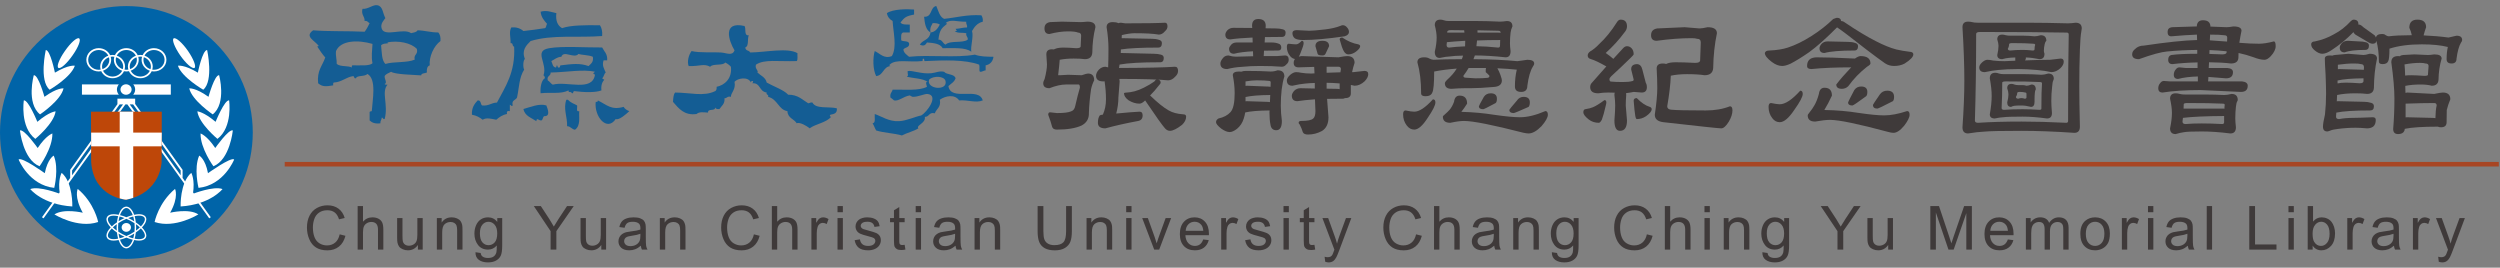 <?xml version="1.0" encoding="UTF-8"?>
<svg width="411px" height="44px" viewBox="0 0 411 44" version="1.1" xmlns="http://www.w3.org/2000/svg" xmlns:xlink="http://www.w3.org/1999/xlink">
    <rect x="0" y="0" width="411" height="44" fill="#808080" stroke="none"/>
    <!-- Generator: Sketch 49.3 (51167) - http://www.bohemiancoding.com/sketch -->
    <title>LOGO Copy</title>
    <desc>Created with Sketch.</desc>
    <defs></defs>
    <g id="0402中原" stroke="none" stroke-width="1" fill="none" fill-rule="evenodd">
        <g id="LOGO-Copy">
            <g id="LOGO" transform="translate(0, 1)">
                <path d="M20.777,41.554 C32.221,41.554 41.555,32.221 41.555,20.777 C41.555,9.333 32.221,0 20.777,0 C9.332,0 -0,9.333 -0,20.777 C-0,32.221 9.332,41.554 20.777,41.554" id="Fill-1" fill="#0064A8"></path>
                <path d="M29.248,9.805 C29.888,11.722 33.415,13.75 33.415,13.75 C35.165,12.278 34.054,7.222 34.054,7.222 C33.276,7.222 32.527,10.944 32.527,10.944 C30.277,9.583 29.248,9.805 29.248,9.805" id="Fill-4" fill="#FFFFFF"></path>
                <path d="M31.11,13.527 C31.555,15.499 34.972,17.805 34.972,17.805 C37.277,15.972 36.026,11.361 36.026,11.361 C35.276,11.277 34.276,14.916 34.276,14.916 C32.139,13.389 31.11,13.527 31.11,13.527" id="Fill-6" fill="#FFFFFF"></path>
                <path d="M32.443,17.305 C32.693,19.305 35.749,21.832 35.749,21.832 C38.304,19.888 37.666,15.5 37.666,15.5 C36.916,15.388 35.443,19.027 35.443,19.027 C33.472,17.361 32.443,17.305 32.443,17.305" id="Fill-8" fill="#FFFFFF"></path>
                <path d="M35.387,23.332 C33.999,21.249 32.971,20.943 32.971,20.943 C32.915,23.36 35.082,26.332 35.082,26.332 C37.804,25.248 38.277,20.444 38.277,20.444 C37.61,20.166 35.387,23.332 35.387,23.332" id="Fill-10" fill="#FFFFFF"></path>
                <path d="M34.193,27.472 C33.749,25.082 32.749,24.582 32.749,24.582 C31.832,26.666 32.637,29.887 32.637,29.887 C36.832,29.443 38.498,25.221 38.498,25.221 C37.999,24.749 34.193,27.472 34.193,27.472" id="Fill-12" fill="#FFFFFF"></path>
                <path d="M31.721,30.86 C32.083,28.471 31.444,27.415 31.444,27.415 C29.554,29.026 29.694,32.943 29.694,32.943 C34.582,32.637 36.582,30.082 36.582,30.082 C35.137,29.527 31.721,30.86 31.721,30.86" id="Fill-14" fill="#FFFFFF"></path>
                <path d="M27.971,33.971 C29.444,31.36 28.776,30.054 28.776,30.054 C26.027,32.36 25.416,35.499 25.416,35.499 C28.776,36.638 32.61,34.248 32.61,34.248 C31.081,33.221 27.971,33.971 27.971,33.971" id="Fill-16" fill="#FFFFFF"></path>
                <path d="M31.972,10.166 C32.304,9.972 31.832,8.722 30.916,7.389 C29.972,6.027 28.916,5.111 28.555,5.306 C28.222,5.499 28.693,6.75 29.611,8.083 C30.554,9.444 31.61,10.36 31.972,10.166" id="Fill-18" fill="#FFFFFF"></path>
                <path d="M12.305,9.805 C12.305,9.805 11.305,9.583 9.027,10.944 C9.027,10.944 8.277,7.222 7.528,7.222 C7.528,7.222 6.389,12.278 8.166,13.75 C8.166,13.75 11.666,11.722 12.305,9.805" id="Fill-20" fill="#FFFFFF"></path>
                <path d="M6.583,17.805 C6.583,17.805 10.027,15.5 10.444,13.527 C10.444,13.527 9.417,13.389 7.306,14.916 C7.306,14.916 6.306,11.277 5.556,11.361 C5.556,11.361 4.278,15.972 6.583,17.805" id="Fill-22" fill="#FFFFFF"></path>
                <path d="M5.805,21.833 C5.805,21.833 8.889,19.305 9.139,17.305 C9.139,17.305 8.083,17.36 6.139,19.027 C6.139,19.027 4.666,15.388 3.917,15.5 C3.917,15.5 3.25,19.888 5.805,21.833" id="Fill-24" fill="#FFFFFF"></path>
                <path d="M6.5,26.332 C6.5,26.332 8.667,23.361 8.611,20.943 C8.611,20.943 7.583,21.249 6.194,23.333 C6.194,23.333 3.972,20.166 3.278,20.444 C3.278,20.444 3.777,25.248 6.5,26.332" id="Fill-26" fill="#FFFFFF"></path>
                <path d="M8.833,24.582 C8.833,24.582 7.834,25.083 7.361,27.472 C7.361,27.472 3.583,24.749 3.056,25.221 C3.056,25.221 4.75,29.443 8.917,29.887 C8.917,29.887 9.722,26.666 8.833,24.582" id="Fill-28" fill="#FFFFFF"></path>
                <path d="M10.139,27.416 C10.139,27.416 9.472,28.471 9.833,30.86 C9.833,30.86 6.416,29.527 4.972,30.082 C4.972,30.082 6.973,32.638 11.889,32.943 C11.889,32.943 12.027,29.026 10.139,27.416" id="Fill-30" fill="#FFFFFF"></path>
                <path d="M12.778,30.054 C12.778,30.054 12.139,31.36 13.61,33.971 C13.61,33.971 10.5,33.22 8.944,34.249 C8.944,34.249 12.778,36.637 16.138,35.498 C16.138,35.498 15.527,32.36 12.778,30.054" id="Fill-32" fill="#FFFFFF"></path>
                <path d="M11.944,8.083 C12.889,6.75 13.36,5.5 12.999,5.306 C12.638,5.111 11.61,6.027 10.667,7.389 C9.722,8.722 9.25,9.972 9.611,10.166 C9.973,10.36 11,9.444 11.944,8.083" id="Fill-34" fill="#FFFFFF"></path>
                <path d="M25.305,10.472 C25.211,10.472 25.12,10.459 25.03,10.446 C25.077,10.285 25.111,10.119 25.111,9.944 C25.111,9.113 24.538,8.41 23.755,8.145 C24.033,7.601 24.623,7.222 25.305,7.222 C26.278,7.222 27.054,7.944 27.054,8.833 C27.054,9.75 26.278,10.472 25.305,10.472 M24.735,10.373 C24.068,10.151 23.583,9.555 23.583,8.833 C23.583,8.684 23.611,8.543 23.651,8.407 C24.318,8.635 24.805,9.243 24.805,9.944 C24.805,10.093 24.776,10.235 24.735,10.373 M23.082,11.583 C22.373,11.583 21.77,11.181 21.495,10.618 C22.255,10.342 22.805,9.648 22.805,8.833 C22.805,8.662 22.773,8.498 22.728,8.34 C22.841,8.317 22.96,8.306 23.082,8.306 C23.177,8.306 23.267,8.318 23.357,8.332 C23.309,8.493 23.277,8.659 23.277,8.833 C23.277,9.665 23.851,10.369 24.635,10.632 C24.357,11.187 23.767,11.583 23.082,11.583 M22.5,8.833 C22.5,9.537 22.039,10.123 21.398,10.359 C21.359,10.225 21.332,10.088 21.332,9.944 C21.332,9.264 21.789,8.669 22.437,8.425 C22.474,8.557 22.5,8.691 22.5,8.833 M20.777,10.472 C20.673,10.472 20.573,10.459 20.475,10.444 C20.523,10.284 20.556,10.118 20.556,9.944 C20.556,9.117 19.989,8.416 19.198,8.149 C19.477,7.603 20.074,7.222 20.777,7.222 C21.466,7.222 22.064,7.609 22.337,8.162 C21.57,8.441 21.028,9.134 21.028,9.944 C21.028,10.117 21.06,10.282 21.107,10.441 C20.999,10.46 20.889,10.472 20.777,10.472 M20.181,10.37 C19.507,10.144 19.027,9.552 19.027,8.833 C19.027,8.686 19.056,8.546 19.096,8.411 C19.77,8.643 20.249,9.248 20.249,9.944 C20.249,10.092 20.22,10.233 20.181,10.37 M18.499,11.583 C17.812,11.583 17.215,11.182 16.941,10.623 C17.721,10.35 18.278,9.653 18.278,8.833 C18.278,8.66 18.245,8.495 18.199,8.335 C18.297,8.318 18.397,8.306 18.499,8.306 C18.603,8.306 18.703,8.318 18.802,8.334 C18.755,8.495 18.722,8.66 18.722,8.833 C18.722,9.661 19.289,10.362 20.081,10.63 C19.804,11.186 19.205,11.583 18.499,11.583 M17.971,8.833 C17.971,9.542 17.504,10.13 16.844,10.363 C16.805,10.228 16.778,10.089 16.778,9.944 C16.778,9.253 17.251,8.65 17.905,8.415 C17.944,8.548 17.971,8.688 17.971,8.833 M16.221,10.472 C15.277,10.472 14.5,9.75 14.5,8.833 C14.5,7.944 15.277,7.222 16.221,7.222 C16.927,7.222 17.526,7.604 17.803,8.152 C17.031,8.423 16.472,9.122 16.472,9.944 C16.472,10.117 16.505,10.282 16.551,10.442 C16.445,10.46 16.335,10.472 16.221,10.472 M25.305,6.916 C24.482,6.916 23.769,7.39 23.452,8.063 C23.333,8.042 23.209,8.028 23.082,8.028 C22.929,8.028 22.78,8.046 22.636,8.075 C22.323,7.395 21.604,6.916 20.777,6.916 C19.933,6.916 19.215,7.391 18.897,8.065 C18.769,8.041 18.636,8.028 18.499,8.028 C18.364,8.028 18.232,8.041 18.103,8.065 C17.786,7.391 17.066,6.916 16.221,6.916 C15.11,6.916 14.194,7.778 14.194,8.833 C14.194,9.889 15.11,10.749 16.221,10.749 C16.366,10.749 16.508,10.735 16.644,10.709 C16.958,11.385 17.675,11.861 18.499,11.861 C19.344,11.861 20.064,11.387 20.381,10.712 C20.509,10.735 20.64,10.749 20.777,10.749 C20.92,10.749 21.062,10.734 21.198,10.706 C21.514,11.384 22.236,11.861 23.082,11.861 C23.905,11.861 24.619,11.388 24.936,10.714 C25.057,10.735 25.178,10.749 25.305,10.749 C26.444,10.749 27.36,9.889 27.36,8.833 C27.36,7.778 26.444,6.916 25.305,6.916" id="Fill-36" fill="#FFFFFF"></path>
                <path d="M23.747,37.992 C23.621,38.196 23.308,38.32 22.846,38.32 C22.635,38.32 22.391,38.287 22.136,38.237 C22.225,37.926 22.289,37.58 22.331,37.216 C22.645,37 22.923,36.778 23.163,36.551 C23.586,36.993 23.829,37.416 23.819,37.72 C23.819,37.823 23.796,37.91 23.747,37.992 M21.719,38.691 C21.457,39.281 21.103,39.606 20.765,39.6 C20.443,39.607 20.095,39.282 19.836,38.693 C19.797,38.605 19.766,38.502 19.73,38.404 C20.066,38.322 20.415,38.216 20.779,38.065 C21.142,38.217 21.489,38.324 21.824,38.406 C21.79,38.502 21.757,38.605 21.719,38.691 M18.698,38.319 C18.234,38.32 17.924,38.194 17.811,37.993 C17.76,37.909 17.735,37.819 17.735,37.714 C17.727,37.409 17.96,36.99 18.38,36.551 C18.621,36.78 18.905,37.006 19.228,37.223 C19.269,37.584 19.332,37.926 19.419,38.234 C19.158,38.285 18.911,38.32 18.698,38.319 M17.735,35.057 C17.735,34.951 17.758,34.861 17.809,34.784 C17.925,34.577 18.236,34.451 18.698,34.453 C18.911,34.452 19.16,34.487 19.421,34.538 C19.332,34.846 19.269,35.187 19.228,35.55 C18.905,35.766 18.621,35.991 18.38,36.219 C17.96,35.781 17.727,35.361 17.735,35.057 M19.836,34.095 C20.092,33.518 20.436,33.201 20.756,33.201 L20.765,33.201 C21.104,33.195 21.457,33.515 21.719,34.097 C21.756,34.178 21.787,34.275 21.82,34.367 C21.486,34.449 21.139,34.556 20.777,34.708 C20.415,34.557 20.069,34.451 19.734,34.369 C19.768,34.276 19.798,34.178 19.836,34.095 M22.359,35.862 C22.595,36.034 22.804,36.21 22.989,36.386 C22.804,36.562 22.595,36.738 22.358,36.911 C22.371,36.738 22.382,36.565 22.384,36.387 C22.382,36.207 22.371,36.034 22.359,35.862 M21.079,34.852 C21.367,34.741 21.64,34.656 21.902,34.592 C21.974,34.831 22.025,35.099 22.068,35.38 C21.908,35.28 21.744,35.182 21.572,35.088 C21.406,34.999 21.243,34.927 21.079,34.852 M19.491,35.375 C19.532,35.097 19.584,34.831 19.654,34.594 C19.917,34.657 20.189,34.742 20.476,34.853 C20.312,34.928 20.149,35 19.986,35.088 C19.813,35.18 19.649,35.277 19.491,35.375 M19.199,36.918 C18.956,36.743 18.742,36.564 18.554,36.385 C18.742,36.206 18.956,36.028 19.199,35.854 C19.185,36.029 19.174,36.204 19.172,36.387 C19.174,36.568 19.185,36.744 19.199,36.918 M20.475,37.921 C20.189,38.031 19.914,38.115 19.652,38.179 C19.582,37.94 19.531,37.675 19.491,37.397 C19.649,37.496 19.813,37.593 19.987,37.686 C20.149,37.774 20.312,37.845 20.475,37.921 M22.068,37.393 C22.027,37.673 21.975,37.941 21.904,38.181 C21.641,38.117 21.368,38.032 21.08,37.921 C21.245,37.846 21.407,37.775 21.572,37.686 C21.744,37.592 21.909,37.493 22.068,37.393 M21.458,37.477 C21.231,37.599 21.003,37.706 20.777,37.802 C20.553,37.705 20.326,37.599 20.099,37.476 C19.865,37.354 19.652,37.221 19.447,37.087 C19.425,36.861 19.412,36.628 19.412,36.387 C19.412,36.145 19.425,35.91 19.448,35.684 C19.652,35.55 19.865,35.42 20.098,35.298 C20.326,35.175 20.553,35.067 20.777,34.971 C21.003,35.067 21.231,35.174 21.459,35.297 C21.691,35.422 21.906,35.555 22.111,35.692 C22.133,35.916 22.146,36.148 22.146,36.387 C22.146,36.625 22.133,36.857 22.111,37.081 C21.906,37.218 21.691,37.352 21.458,37.477 M22.84,34.452 L22.846,34.452 C23.308,34.452 23.621,34.575 23.747,34.783 C23.794,34.86 23.819,34.948 23.819,35.052 C23.827,35.357 23.586,35.779 23.163,36.22 C22.923,35.994 22.645,35.772 22.331,35.557 C22.288,35.191 22.225,34.846 22.133,34.536 C22.389,34.486 22.631,34.452 22.84,34.452 M23.338,36.386 C23.785,35.923 24.049,35.459 24.057,35.052 C24.057,34.911 24.023,34.775 23.95,34.657 C23.745,34.339 23.342,34.215 22.846,34.213 C22.608,34.214 22.337,34.253 22.055,34.311 C21.775,33.516 21.332,32.986 20.765,32.962 C20.211,32.986 19.775,33.518 19.499,34.313 C19.213,34.255 18.938,34.215 18.698,34.215 C18.201,34.216 17.798,34.339 17.607,34.66 C17.53,34.774 17.496,34.914 17.496,35.057 C17.505,35.463 17.762,35.925 18.205,36.386 C17.762,36.845 17.505,37.307 17.497,37.714 C17.497,37.858 17.533,37.996 17.609,38.117 C17.795,38.432 18.201,38.556 18.698,38.557 C18.938,38.556 19.211,38.517 19.495,38.46 C19.771,39.268 20.208,39.815 20.765,39.839 C21.337,39.815 21.779,39.27 22.058,38.462 C22.338,38.518 22.608,38.557 22.846,38.558 C23.341,38.558 23.747,38.432 23.949,38.116 C24.023,37.996 24.058,37.861 24.058,37.72 C24.049,37.313 23.785,36.849 23.338,36.386" id="Fill-38" fill="#FFFFFF"></path>
                <path d="M20.765,35.664 C20.346,35.664 19.996,35.991 19.996,36.387 C19.996,36.784 20.346,37.11 20.765,37.11 C21.186,37.11 21.535,36.784 21.535,36.387 C21.535,35.991 21.186,35.664 20.765,35.664" id="Fill-40" fill="#FFFFFF"></path>
                <path d="M19.536,12.87 L13.471,12.87 L13.471,14.564 L19.536,14.564 C19.342,14.331 19.221,14.04 19.221,13.717 C19.221,13.395 19.342,13.103 19.536,12.87" id="Fill-42" fill="#FFFFFF"></path>
                <path d="M28.082,12.87 L21.898,12.87 C22.096,13.103 22.221,13.395 22.221,13.717 C22.221,14.04 22.096,14.331 21.9,14.564 L28.082,14.564 L28.082,12.87 Z" id="Fill-44" fill="#FFFFFF"></path>
                <path d="M21.637,13.717 C21.637,14.189 21.221,14.578 20.721,14.578 C20.222,14.578 19.805,14.189 19.805,13.717 C19.805,13.245 20.222,12.856 20.721,12.856 C21.221,12.856 21.637,13.245 21.637,13.717" id="Fill-46" fill="#FFFFFF"></path>
                <path d="M11.854,27.813 L11.852,27.02 L19.668,16.166 L20.221,16.166 L11.854,27.813 Z M29.699,27.814 L21.331,16.166 L21.886,16.166 L29.699,27.02 L29.699,27.814 Z M34.397,34.895 L34.655,34.711 L34.654,34.711 L30.019,28.259 L30.018,26.92 L22.221,16.089 L22.221,15.222 L19.305,15.222 L19.305,16.126 L11.535,26.919 L11.535,28.257 L6.899,34.71 L7.156,34.897 L7.156,34.895 L20.613,16.166 L20.941,16.166 L34.397,34.895 Z" id="Fill-48" fill="#FFFFFF"></path>
                <path d="M14.958,17.361 L26.596,17.361 L26.569,25.665 C26.569,25.665 26.429,30.721 20.735,31.832 C20.735,31.832 15.374,31.498 14.986,25.61 L14.958,17.361 Z" id="Fill-50" fill="#BE4709"></path>
                <path d="M26.596,20.804 L21.902,20.804 L21.902,17.36 L19.679,17.36 L19.679,20.804 L14.986,20.804 L14.986,23.054 L19.679,23.054 L19.679,31.61 C20.319,31.804 20.735,31.832 20.735,31.832 C21.152,31.749 21.541,31.638 21.902,31.526 L21.902,23.054 L26.569,23.054 L26.596,20.804 Z" id="Fill-52" fill="#FFFFFF"></path>
            </g>
            <g id="Group-85" transform="translate(171, 2.472)" fill="#3F3A3A">
                <path d="M19.199,10.607 C19.608,10.607 19.812,10.776 19.812,11.115 C19.812,11.216 19.701,11.386 19.48,11.623 C19.054,12.181 18.586,12.714 18.075,13.222 C19.318,14.424 20.34,15.245 21.14,15.685 C21.753,16.041 22.535,16.253 23.489,16.32 C23.829,16.32 24,16.447 24,16.701 C24,17.175 23.778,17.624 23.336,18.046 C22.484,18.707 21.821,19.037 21.344,19.037 C21.054,19.037 20.791,18.91 20.553,18.656 C20.127,18.199 19.029,16.659 17.259,14.035 C17.224,14.086 17.182,14.128 17.131,14.162 C16.824,14.433 16.56,14.568 16.339,14.568 C15.726,14.568 15.122,14.382 14.526,14.009 C14.032,13.637 13.786,13.256 13.786,12.867 C13.786,12.816 13.863,12.782 14.016,12.765 C14.577,12.732 15.079,12.655 15.522,12.537 C16.033,12.401 16.552,12.198 17.08,11.927 C17.726,11.606 18.297,11.267 18.791,10.912 C18.909,10.709 19.046,10.607 19.199,10.607 Z M13.275,1.263 L13.99,1.365 C17.224,1.365 19.404,1.331 20.527,1.263 C20.799,1.263 20.935,1.466 20.935,1.873 C20.935,2.161 20.799,2.423 20.527,2.66 C20.22,3.032 19.88,3.218 19.506,3.218 C18.689,3.066 17.361,2.99 15.522,2.99 C14.994,2.99 14.297,3.091 13.428,3.295 L13.403,3.802 L18.382,3.904 C18.824,3.904 19.216,3.963 19.557,4.082 C19.863,4.167 20.016,4.344 20.016,4.615 C20.016,5.106 19.812,5.351 19.404,5.351 C16.629,5.351 14.586,5.453 13.275,5.656 C13.275,5.859 13.266,6.054 13.25,6.24 L13.377,6.24 L18.689,6.367 C19.131,6.367 19.531,6.418 19.888,6.519 C20.178,6.604 20.323,6.782 20.323,7.052 C20.323,7.526 20.127,7.763 19.736,7.763 C16.637,7.763 14.407,7.89 13.045,8.144 L13.045,8.169 C13.011,8.356 12.986,8.534 12.969,8.703 C17.428,8.686 20.492,8.618 22.161,8.5 C22.502,8.5 22.672,8.728 22.672,9.185 C22.672,9.524 22.527,9.829 22.238,10.099 C21.863,10.523 21.463,10.734 21.038,10.734 C19.471,10.582 16.918,10.505 13.377,10.505 L13.02,10.505 C13.054,10.658 13.071,10.794 13.071,10.912 L12.866,13.552 C12.866,14.399 12.747,15.279 12.509,16.193 C14.245,16.024 15.522,15.922 16.339,15.888 C16.679,15.888 16.85,16.091 16.85,16.498 C16.85,17.005 16.612,17.31 16.135,17.412 C14.195,17.767 12.39,18.173 10.722,18.63 C9.905,18.63 9.496,18.326 9.496,17.716 C9.496,17.192 9.598,16.786 9.803,16.498 C9.887,16.447 10.058,16.405 10.313,16.371 C10.654,15.609 10.824,14.771 10.824,13.857 C10.824,12.926 10.747,11.936 10.594,10.886 C10.526,10.903 10.467,10.912 10.415,10.912 C9.598,10.912 9.19,10.607 9.19,9.998 C9.19,9.642 9.351,9.295 9.675,8.957 C9.998,8.652 10.347,8.5 10.722,8.5 L11.181,8.601 C11.215,7.653 11.232,6.629 11.232,5.529 C11.232,4.429 11.13,3.253 10.926,2 C10.926,1.441 11.266,1.162 11.948,1.162 C12.339,1.162 12.645,1.221 12.866,1.339 C13.003,1.289 13.139,1.263 13.275,1.263 Z M3.572,1.086 L6.662,1.162 C6.9,1.162 7.266,1.136 7.76,1.086 C8.645,1.086 9.088,1.39 9.088,2 C8.764,3.286 8.594,4.666 8.577,6.138 C8.542,6.883 8.134,7.255 7.351,7.255 C6.891,7.188 6.279,7.154 5.512,7.154 C4.661,7.154 3.895,7.222 3.215,7.357 C3.18,7.899 3.095,8.745 2.959,9.896 L3.265,9.896 L4.594,9.82 L6.841,9.896 C7.368,9.71 7.709,9.617 7.862,9.617 C8.542,9.617 8.883,9.989 8.883,10.734 C8.662,11.157 8.491,11.64 8.372,12.181 C8.168,13.603 8.049,14.907 8.015,16.091 C8.049,17.04 7.64,17.733 6.789,18.173 C5.819,18.613 4.474,18.834 2.755,18.834 C2.312,18.834 2.048,18.672 1.963,18.351 C1.827,17.81 1.614,17.158 1.325,16.396 C1.325,16.126 1.427,15.99 1.632,15.99 L2.755,16.117 C3.879,16.117 4.653,16.024 5.078,15.837 C5.453,15.719 5.682,15.423 5.768,14.949 C6.04,13.747 6.296,12.749 6.534,11.953 C6.534,11.597 6.466,11.419 6.33,11.419 L4.261,11.419 C3.478,11.419 2.567,11.623 1.529,12.029 C0.848,12.029 0.508,11.758 0.508,11.216 C0.508,11.03 0.584,10.794 0.738,10.505 C0.993,9.524 1.121,8.728 1.121,8.119 C1.053,7.188 1.018,6.638 1.018,6.468 C1.018,5.91 1.325,5.63 1.938,5.63 C2.057,5.63 2.159,5.639 2.244,5.656 C2.346,5.605 2.449,5.563 2.551,5.529 C2.857,5.411 3.3,5.351 3.879,5.351 C4.389,5.351 5.07,5.385 5.921,5.453 C6.432,5.453 6.678,5.343 6.662,5.123 C6.678,4.395 6.704,3.819 6.739,3.396 C6.739,3.058 6.568,2.888 6.228,2.888 C5.938,2.753 5.393,2.685 4.594,2.685 C3.657,2.685 2.636,2.829 1.529,3.117 C0.984,3.117 0.712,2.812 0.712,2.203 C0.712,1.61 1.018,1.263 1.632,1.162 L3.572,1.086 Z" id="Fill-1"></path>
                <path d="M49.674,3.701 C50.543,4.294 51.419,4.666 52.305,4.818 C52.508,4.886 52.612,4.988 52.612,5.123 C52.612,5.377 52.372,5.681 51.896,6.037 C51.504,6.325 51.096,6.469 50.67,6.469 C50.381,6.469 50.134,6.3 49.93,5.961 C49.708,5.572 49.479,4.92 49.24,4.006 C49.24,3.803 49.385,3.701 49.674,3.701 Z M47.096,11.14 L47.096,11.42 L47.096,12.105 L48.627,12.131 C48.848,12.131 49.053,12.148 49.24,12.181 L49.24,11.242 C48.44,11.175 47.725,11.14 47.096,11.14 Z M47.096,8.5 L47.096,9.49 C47.912,9.456 48.67,9.431 49.367,9.414 C49.385,9.228 49.41,9.05 49.445,8.881 C49.445,8.627 49.308,8.5 49.035,8.5 L47.096,8.5 Z M46.406,4.234 C47.137,4.234 47.504,4.531 47.504,5.123 L46.916,6.367 C46.831,6.554 46.661,6.646 46.406,6.646 C45.912,6.646 45.649,6.554 45.614,6.367 L45.257,5.123 C45.257,4.531 45.64,4.234 46.406,4.234 Z M49.75,1.67 C50.024,1.67 50.262,1.797 50.466,2.051 C50.67,2.271 50.772,2.516 50.772,2.787 C50.772,3.109 50.533,3.346 50.057,3.498 C47.266,3.904 44.985,4.107 43.214,4.107 C42.602,4.107 42.151,4.014 41.861,3.828 C41.606,3.608 41.478,3.329 41.478,2.99 C41.478,2.652 41.716,2.482 42.193,2.482 C43.248,2.55 43.929,2.584 44.236,2.584 C44.746,2.584 45.64,2.508 46.916,2.355 C47.887,2.237 48.713,2.042 49.393,1.771 C49.529,1.704 49.649,1.67 49.75,1.67 Z M40.865,4.717 C41.409,4.784 41.819,4.818 42.09,4.818 C42.328,4.818 42.635,4.624 43.01,4.234 C43.214,4.234 43.317,4.361 43.317,4.615 C43.317,4.886 43.162,5.386 42.857,6.113 C42.737,6.435 42.627,6.68 42.525,6.849 C42.711,6.782 42.873,6.748 43.01,6.748 L49.035,6.951 C49.768,6.816 50.244,6.748 50.466,6.748 C51.283,6.748 51.692,7.12 51.692,7.865 C51.522,8.373 51.385,8.881 51.283,9.388 L51.487,9.388 L53.326,9.185 C53.735,9.185 53.939,9.363 53.939,9.719 C53.939,10.091 53.742,10.48 53.352,10.887 C52.823,11.378 52.27,11.623 51.692,11.623 C51.504,11.572 51.299,11.53 51.078,11.496 L51.078,12.867 C51.078,13.392 50.772,13.654 50.159,13.654 L50.109,13.654 C50.006,13.722 49.887,13.756 49.75,13.756 C48.815,13.756 47.955,13.764 47.172,13.781 C47.223,14.644 47.299,15.652 47.402,16.803 C47.402,17.869 47.044,18.622 46.329,19.062 C45.614,19.451 44.848,19.646 44.031,19.646 C43.588,19.646 43.307,19.519 43.189,19.265 C43.069,18.859 42.891,18.428 42.653,17.971 C42.55,17.903 42.499,17.818 42.499,17.717 C42.499,17.514 42.635,17.412 42.907,17.412 C43.963,17.412 44.627,17.277 44.899,17.006 C45.137,16.803 45.257,16.396 45.257,15.787 C45.223,15.11 45.197,14.467 45.18,13.857 C43.988,13.942 43.027,14.044 42.295,14.162 C41.682,14.162 41.375,13.857 41.375,13.248 C41.375,13.045 41.494,12.791 41.733,12.486 C42.022,12.181 42.379,12.029 42.805,12.029 L45.154,12.08 L45.154,11.42 L45.154,11.166 C44.576,11.183 44.048,11.217 43.571,11.267 C42.975,11.318 42.278,11.437 41.478,11.623 C40.865,11.623 40.559,11.327 40.559,10.734 C40.559,10.48 40.736,10.184 41.095,9.846 C41.452,9.541 41.783,9.388 42.09,9.388 C42.328,9.388 42.602,9.423 42.907,9.49 C43.418,9.575 43.963,9.617 44.541,9.617 C44.729,9.6 44.916,9.592 45.104,9.592 C45.086,9.202 45.07,8.847 45.053,8.525 C44.252,8.542 43.401,8.568 42.499,8.601 C41.954,8.601 41.682,8.356 41.682,7.865 C41.682,7.628 41.75,7.417 41.887,7.23 C41.58,7.18 41.316,7.019 41.095,6.748 C40.736,6.308 40.559,5.808 40.559,5.25 C40.559,4.894 40.66,4.717 40.865,4.717 Z M33.766,14.187 C33.818,14.171 33.868,14.162 33.92,14.162 L37.086,14.264 C37.324,14.264 37.554,14.281 37.776,14.314 C37.792,13.976 37.809,13.587 37.826,13.146 C36.004,13.163 34.651,13.273 33.766,13.476 L33.766,14.187 Z M33.766,11.648 C33.852,11.632 33.936,11.623 34.022,11.623 L37.188,11.75 C37.426,11.75 37.656,11.767 37.877,11.801 C37.895,11.564 37.903,11.335 37.903,11.115 C37.903,10.946 37.843,10.853 37.725,10.836 C37.247,10.768 36.532,10.734 35.579,10.734 C35.069,10.734 34.464,10.794 33.766,10.912 L33.766,11.648 Z M31.775,2.101 L34.864,2.127 L34.838,1.771 C34.838,1.027 35.179,0.654 35.86,0.654 C36.678,0.654 37.086,1.027 37.086,1.771 L37.061,2.178 L38.72,2.203 C39.162,2.203 39.563,2.254 39.92,2.355 C40.209,2.44 40.354,2.618 40.354,2.889 C40.354,3.363 40.151,3.599 39.741,3.599 C38.736,3.599 37.809,3.608 36.958,3.625 L36.906,4.513 L38.108,4.513 C38.516,4.513 38.89,4.581 39.231,4.717 C39.502,4.802 39.639,5.013 39.639,5.351 C39.639,5.673 39.469,5.834 39.129,5.834 C38.294,5.834 37.52,5.843 36.805,5.859 L36.754,6.748 L38.924,6.748 L40.252,6.646 C40.66,6.646 40.865,6.884 40.865,7.357 C40.865,7.662 40.729,7.925 40.456,8.144 C40.252,8.382 40.014,8.5 39.741,8.5 C38.703,8.415 37.486,8.373 36.09,8.373 C35.069,8.373 34.064,8.424 33.076,8.525 C32.345,8.559 31.57,8.678 30.753,8.881 C30.004,8.881 29.63,8.576 29.63,7.967 C29.63,7.696 29.783,7.383 30.089,7.027 C30.311,6.773 30.6,6.646 30.957,6.646 C31.434,6.782 31.842,6.849 32.184,6.849 L35.018,6.773 L34.992,5.961 C33.664,6.029 32.625,6.164 31.877,6.367 C31.332,6.367 31.06,6.088 31.06,5.529 C31.06,5.36 31.17,5.148 31.391,4.894 C31.612,4.64 31.91,4.513 32.285,4.513 L34.941,4.513 L34.915,3.701 C33.365,3.769 32.149,3.87 31.264,4.006 C30.719,4.006 30.447,3.743 30.447,3.219 C30.447,2.999 30.557,2.762 30.778,2.508 C31.051,2.237 31.383,2.101 31.775,2.101 Z M32.694,9.287 C32.83,9.287 32.957,9.296 33.076,9.312 C33.281,9.228 33.528,9.185 33.818,9.185 C35.469,9.185 36.83,9.22 37.903,9.287 C38.294,9.287 38.669,9.22 39.027,9.084 C39.776,9.084 40.151,9.423 40.151,10.099 C39.758,11.335 39.563,12.935 39.563,14.898 C39.563,15.694 39.622,16.532 39.741,17.412 C39.741,18.428 39.435,18.935 38.822,18.935 C38.294,18.935 37.98,18.656 37.877,18.097 C37.758,17.522 37.698,16.82 37.698,15.99 C37.698,15.939 37.707,15.838 37.725,15.685 C35.92,15.702 34.583,15.812 33.715,16.015 C33.647,16.405 33.563,16.752 33.459,17.056 C33.256,17.717 32.889,18.266 32.362,18.707 C31.903,19.062 31.502,19.24 31.162,19.24 C30.77,19.24 30.311,19.054 29.783,18.681 C29.204,18.224 28.915,17.869 28.915,17.615 C28.915,17.361 29.051,17.158 29.323,17.006 C30.174,16.82 30.83,16.472 31.289,15.965 C31.749,15.474 31.979,14.433 31.979,12.842 C31.979,11.928 31.877,10.946 31.672,9.896 C31.672,9.49 32.013,9.287 32.694,9.287 Z" id="Fill-3"></path>
                <path d="M79.484,13.451 C80.166,13.451 80.505,13.756 80.505,14.365 C80.505,14.704 80.437,14.949 80.302,15.101 C78.787,15.779 77.969,16.117 77.85,16.117 C77.374,16.117 77.135,15.939 77.135,15.584 C77.135,15.533 77.545,15.034 78.361,14.086 C78.632,13.663 79.007,13.451 79.484,13.451 Z M74.072,12.867 C74.752,12.867 75.092,13.163 75.092,13.756 C75.092,14.111 75.025,14.348 74.888,14.467 C73.629,15.144 72.948,15.482 72.845,15.482 C72.369,15.482 72.13,15.322 72.13,15 C72.13,14.932 72.402,14.416 72.948,13.451 C73.203,13.062 73.578,12.867 74.072,12.867 Z M71.901,2.508 L71.901,2.888 L75.297,2.888 C75.451,2.888 75.586,2.897 75.705,2.914 L75.705,2.888 C75.705,2.685 75.569,2.584 75.297,2.584 C74.378,2.55 73.246,2.525 71.901,2.508 Z M71.824,4.183 C71.79,4.522 71.755,4.835 71.722,5.123 C72.828,5.14 74.02,5.216 75.297,5.351 C75.502,5.351 75.603,5.242 75.603,5.021 C75.603,4.683 75.611,4.378 75.629,4.107 C74.233,4.107 72.964,4.133 71.824,4.183 Z M70.445,8.703 C70.207,9.109 69.918,9.541 69.578,9.998 C69.578,10.201 69.713,10.303 69.986,10.303 L71.569,10.404 C72.369,10.404 73.015,10.379 73.509,10.328 C73.748,10.311 73.867,10.201 73.867,9.998 C73.867,9.981 73.841,9.947 73.791,9.896 C73.672,9.761 73.492,9.592 73.254,9.389 L73.254,9.084 C73.254,8.931 73.271,8.805 73.305,8.703 L71.926,8.703 L70.445,8.703 Z M66.921,2.888 L69.755,2.888 C69.739,2.77 69.722,2.643 69.705,2.508 C69.006,2.491 68.283,2.482 67.535,2.482 C67.126,2.482 66.921,2.584 66.921,2.787 L66.921,2.888 Z M69.858,5.148 C69.875,4.844 69.883,4.539 69.883,4.234 C68.674,4.302 67.671,4.378 66.871,4.463 C66.853,4.615 66.836,4.767 66.82,4.92 C66.82,5.208 66.956,5.351 67.228,5.351 C68.011,5.25 68.888,5.182 69.858,5.148 Z M68.964,13.248 C69.781,13.248 70.19,13.688 70.19,14.568 C69.883,15.059 69.568,15.508 69.246,15.914 C71.152,15.965 72.939,16.126 74.607,16.396 C76.498,16.667 77.918,16.803 78.872,16.803 C80.097,16.803 81.493,16.464 83.059,15.787 C83.332,15.787 83.468,15.99 83.468,16.396 C83.468,16.837 83.119,17.463 82.422,18.275 C81.638,19.071 80.931,19.469 80.302,19.469 C80.08,19.469 79.783,19.426 79.408,19.342 C74.386,18.055 71.143,17.412 69.679,17.412 C69.117,17.412 68.369,17.513 67.432,17.717 C66.615,17.717 66.207,17.378 66.207,16.701 C66.207,16.634 66.266,16.557 66.385,16.472 C66.828,16.083 67.142,15.779 67.33,15.558 C67.602,15.237 67.841,14.805 68.045,14.263 C68.13,13.587 68.437,13.248 68.964,13.248 Z M65.798,0.756 C65.985,0.756 66.172,0.79 66.36,0.857 C66.564,0.942 66.853,0.984 67.228,0.984 L71.901,0.984 C72.957,0.984 74.19,1.018 75.603,1.086 C75.892,1.086 76.267,1.052 76.726,0.984 C77.339,0.984 77.646,1.281 77.646,1.873 C77.646,1.89 77.621,1.949 77.57,2.051 C77.484,2.203 77.408,2.482 77.339,2.888 C77.271,3.464 77.238,4.065 77.238,4.691 C77.238,4.996 77.271,5.411 77.339,5.935 C77.339,6.613 77.067,6.951 76.523,6.951 C74.65,6.748 72.964,6.646 71.466,6.646 C71.398,6.849 71.322,7.053 71.237,7.256 C74.029,7.273 76.437,7.383 78.463,7.586 L80.097,7.357 C80.846,7.357 81.22,7.56 81.22,7.967 C81.22,8.119 81.144,8.297 80.992,8.5 C80.583,9.16 80.285,10.201 80.097,11.623 C80.097,12.3 79.756,12.639 79.076,12.639 C78.395,12.639 78.054,12.343 78.054,11.75 C78.054,10.734 78.157,9.812 78.361,8.982 C77.424,8.881 76.361,8.805 75.17,8.754 C75.374,9.109 75.544,9.482 75.679,9.871 C75.834,10.311 75.91,10.599 75.91,10.734 C75.91,11.411 75.459,11.775 74.556,11.826 C73.025,11.962 71.773,12.029 70.802,12.029 L69.806,12.029 C69.194,12.029 68.47,12.063 67.636,12.131 C66.904,12.131 66.539,11.826 66.539,11.217 C66.539,11.081 66.649,10.904 66.871,10.683 C67.568,10.057 68.096,9.448 68.454,8.855 C68.47,8.839 68.488,8.822 68.505,8.805 C67.126,8.906 65.882,9.067 64.777,9.287 C64.777,11.217 64.674,12.368 64.47,12.74 C64.317,13.146 63.943,13.349 63.347,13.349 C62.87,13.349 62.632,13.189 62.632,12.867 C62.632,10.904 62.427,9.202 62.019,7.764 C62.019,7.222 62.393,6.951 63.142,6.951 C63.5,6.951 63.763,7.011 63.934,7.129 C64.24,7.281 64.487,7.357 64.674,7.357 C65.882,7.29 67.432,7.256 69.322,7.256 C69.407,7.07 69.475,6.875 69.526,6.672 C68.505,6.689 67.815,6.731 67.458,6.799 C66.981,6.816 66.394,6.9 65.696,7.053 C65.151,7.053 64.879,6.714 64.879,6.037 C65.084,5.157 65.185,4.378 65.185,3.701 C65.185,3.142 65.084,2.466 64.879,1.67 C64.879,1.06 65.185,0.756 65.798,0.756 Z M60.078,15.685 C60.708,15.821 61.185,15.889 61.508,15.889 C62.326,15.889 63.347,15.212 64.572,13.857 C64.844,13.857 64.981,14.027 64.981,14.365 C64.981,14.822 64.564,15.66 63.73,16.879 C62.896,18.182 62.155,18.834 61.508,18.834 C61.031,18.834 60.623,18.614 60.283,18.174 C59.875,17.649 59.67,17.031 59.67,16.32 C59.67,15.897 59.806,15.685 60.078,15.685 Z" id="Fill-5"></path>
                <path d="M105.951,2 L108.402,2.203 C108.709,2.203 109.151,2.136 109.73,2 C110.752,2 111.262,2.33 111.262,2.99 C110.888,4.768 110.683,6.672 110.649,8.703 C110.598,9.499 110.121,9.896 109.22,9.896 C108.487,9.778 107.534,9.719 106.359,9.719 C105.355,9.719 104.461,9.804 103.679,9.973 C103.627,11.378 103.431,13.054 103.092,15 C103.092,15.322 103.295,15.508 103.704,15.559 C104.453,15.644 106.359,15.686 109.424,15.686 C110.922,15.686 112.25,15.457 113.407,15 C113.68,15 113.816,15.229 113.816,15.686 C113.816,16.228 113.62,16.837 113.228,17.514 C112.769,18.258 112.351,18.631 111.977,18.631 C111.602,18.631 108.428,18.292 102.453,17.615 C101.516,17.497 101.049,17.091 101.049,16.396 C101.32,14.518 101.457,13.079 101.457,12.08 C101.457,11.082 101.423,9.981 101.355,8.779 C101.355,8.238 101.695,7.967 102.377,7.967 C102.58,7.967 102.76,7.992 102.912,8.043 C102.98,8.009 103.04,7.984 103.092,7.967 C103.414,7.832 103.89,7.764 104.521,7.764 C105.305,7.764 106.359,7.798 107.687,7.865 C108.265,7.865 108.539,7.696 108.505,7.357 C108.539,6.189 108.572,5.242 108.607,4.514 C108.607,4.107 108.402,3.904 107.994,3.904 C107.824,3.837 107.517,3.803 107.074,3.803 C105.355,3.803 103.449,3.947 101.355,4.234 C100.742,4.234 100.435,3.93 100.435,3.32 C100.435,2.677 100.775,2.305 101.457,2.203 L105.951,2 Z M98.086,13.654 C98.801,14.399 99.516,14.882 100.231,15.102 C100.435,15.169 100.538,15.296 100.538,15.482 C100.538,15.804 100.231,16.185 99.619,16.625 C99.141,16.947 98.631,17.107 98.086,17.107 C97.984,17.107 97.898,16.913 97.831,16.523 C97.746,16.016 97.66,15.203 97.576,14.086 C97.576,13.798 97.746,13.654 98.086,13.654 Z M95.431,0.756 C96.129,0.756 96.478,1.128 96.478,1.873 C96.478,2.229 96.324,2.576 96.017,2.914 C95.201,4.031 94.187,5.14 92.979,6.24 C93.472,6.579 93.89,6.9 94.23,7.205 C94.775,6.596 95.311,6.012 95.84,5.453 C96.044,5.233 96.256,5.123 96.478,5.123 C96.784,5.123 97.048,5.25 97.269,5.504 C97.473,5.741 97.576,6.062 97.576,6.469 C97.576,6.52 97.405,6.714 97.064,7.053 C95.992,8.103 94.929,9.109 93.873,10.074 C93.685,10.277 93.592,10.421 93.592,10.506 C93.592,10.794 93.678,10.938 93.847,10.938 C94.358,10.988 94.997,11.014 95.763,11.014 C96.478,11.014 96.997,10.963 97.32,10.861 C97.49,10.845 97.576,10.76 97.576,10.607 C97.439,10.049 97.303,9.499 97.168,8.957 L97.168,8.881 C97.168,8.373 97.473,8.103 98.086,8.068 C98.562,8.068 98.869,8.373 99.006,8.982 C99.176,9.677 99.363,10.396 99.567,11.141 C99.686,11.327 99.746,11.564 99.746,11.852 C99.746,12.444 99.465,12.74 98.904,12.74 C98.443,12.707 98.001,12.673 97.576,12.639 C97.168,12.724 96.75,12.791 96.324,12.842 C96.342,12.943 96.349,13.045 96.349,13.146 C96.299,13.79 96.273,14.365 96.273,14.873 L96.478,17.336 C96.478,18.47 96.095,19.037 95.328,19.037 C94.716,19.037 94.41,18.47 94.41,17.336 C94.494,16.27 94.537,15.449 94.537,14.873 C94.537,14.365 94.494,13.79 94.41,13.146 C94.41,13.011 94.426,12.884 94.461,12.766 C94.103,12.749 93.746,12.74 93.388,12.74 C92.826,12.74 92.281,12.783 91.754,12.867 C90.869,12.867 90.426,12.529 90.426,11.852 C90.426,11.581 90.503,11.361 90.656,11.191 C91.472,10.277 92.281,9.363 93.082,8.449 C91.958,7.806 91.098,7.4 90.503,7.23 C90.18,7.146 90.017,6.951 90.017,6.646 C90.017,6.393 90.162,6.164 90.451,5.961 C90.928,5.69 91.404,5.301 91.882,4.793 C92.937,3.828 93.916,2.626 94.818,1.188 C94.988,0.9 95.192,0.756 95.431,0.756 Z M92.775,13.984 C92.979,13.984 93.082,14.111 93.082,14.365 C93.082,14.501 93.039,14.721 92.954,15.025 C92.75,15.939 92.545,16.667 92.342,17.209 C92.154,17.548 91.992,17.717 91.855,17.717 C91.209,17.717 90.646,17.531 90.171,17.158 C89.592,16.701 89.303,16.312 89.303,15.99 C89.303,15.686 89.404,15.517 89.609,15.482 C90.154,15.398 90.58,15.288 90.886,15.152 C91.346,14.966 91.974,14.577 92.775,13.984 Z" id="Fill-7"></path>
                <path d="M139.261,12.435 C140.01,12.435 140.385,12.774 140.385,13.451 C140.385,13.806 140.317,14.043 140.18,14.162 C138.614,14.975 137.763,15.38 137.627,15.38 C137.151,15.38 136.912,15.178 136.912,14.771 C136.912,14.72 137.285,14.153 138.035,13.07 C138.324,12.648 138.733,12.435 139.261,12.435 M134.971,11.749 C135.652,11.749 135.992,12.046 135.992,12.639 C135.992,12.995 135.924,13.232 135.788,13.35 C134.409,14.366 133.66,14.873 133.541,14.873 C133.065,14.873 132.826,14.704 132.826,14.366 C132.826,14.297 133.166,13.62 133.848,12.334 C134.119,11.944 134.494,11.749 134.971,11.749 M129.455,4.335 L132.826,4.412 C133.269,4.412 133.66,4.471 134,4.59 C134.307,4.675 134.461,4.853 134.461,5.123 C134.461,5.598 134.256,5.833 133.848,5.833 C131.549,5.833 129.915,5.97 128.946,6.24 C128.401,6.24 128.127,5.978 128.127,5.454 C128.127,5.234 128.239,4.997 128.459,4.742 C128.715,4.471 129.047,4.335 129.455,4.335 M128.946,11.954 C129.762,11.954 130.17,12.384 130.17,13.248 C129.762,14.129 129.345,14.915 128.92,15.61 C130.928,15.643 132.809,15.805 134.563,16.091 C136.418,16.363 137.814,16.497 138.75,16.497 C139.84,16.497 141.1,16.262 142.53,15.787 C142.801,15.787 142.938,15.991 142.938,16.396 C142.938,16.82 142.64,17.421 142.044,18.2 C141.397,18.977 140.81,19.367 140.282,19.367 C140.061,19.367 139.772,19.317 139.414,19.215 C134.494,17.895 131.311,17.235 129.864,17.235 C129.251,17.235 128.434,17.328 127.412,17.514 C126.596,17.514 126.188,17.175 126.188,16.497 C126.188,16.413 126.246,16.303 126.365,16.168 C126.809,15.61 127.115,15.169 127.285,14.848 C127.574,14.357 127.822,13.73 128.026,12.969 C128.111,12.291 128.417,11.954 128.946,11.954 M127.719,6.952 C129.149,6.952 131.226,7.019 133.949,7.154 C134.341,6.883 134.648,6.748 134.869,6.748 C135.958,6.748 136.503,7.154 136.503,7.966 C136.503,8.102 136.316,8.28 135.942,8.499 C134.767,9.415 133.737,10.48 132.852,11.7 C132.563,11.988 132.213,12.13 131.805,12.13 C131.192,12.13 130.885,11.893 130.885,11.419 C131.498,10.607 132.316,9.668 133.337,8.601 C130.8,8.601 128.621,8.694 126.8,8.88 C126.323,8.88 126.085,8.711 126.085,8.373 C126.085,7.426 126.629,6.952 127.719,6.952 M120.16,14.466 C120.808,14.602 121.284,14.669 121.591,14.669 C122.492,14.669 123.616,13.925 124.961,12.435 C125.234,12.435 125.37,12.614 125.37,12.969 C125.37,13.425 124.91,14.297 123.991,15.584 C123.088,16.939 122.289,17.616 121.591,17.616 C121.097,17.616 120.689,17.395 120.365,16.956 C119.957,16.43 119.752,15.812 119.752,15.101 C119.752,14.678 119.889,14.466 120.16,14.466 M130.988,0.452 C131.412,0.452 131.643,0.628 131.677,0.985 C131.881,0.985 132.094,1.069 132.316,1.238 C134.222,2.525 135.907,3.541 137.371,4.285 C138.649,4.946 139.772,5.402 140.742,5.657 C141.457,5.825 142.189,5.952 142.938,6.037 C143.346,6.054 143.551,6.199 143.551,6.468 C143.551,6.875 143.066,7.383 142.096,7.992 C141.602,8.246 141.032,8.373 140.385,8.373 C139.84,8.373 139.346,8.229 138.904,7.941 C138.24,7.484 137.176,6.697 135.711,5.58 C133.26,3.651 131.694,2.466 131.014,2.026 C129.192,3.853 127.659,5.216 126.417,6.114 C125.242,6.926 124.229,7.553 123.379,7.992 C122.817,8.246 122.358,8.373 122,8.373 C121.438,8.373 120.867,8.153 120.289,7.713 C119.523,7.138 119.14,6.646 119.14,6.24 C119.207,5.97 119.454,5.833 119.88,5.833 C121.072,5.784 122.084,5.622 122.918,5.351 C124.161,4.946 125.473,4.303 126.852,3.421 C128.179,2.575 129.354,1.653 130.375,0.654 C130.733,0.518 130.937,0.452 130.988,0.452" id="Fill-9"></path>
                <path d="M161.334,13.654 C161.488,13.654 161.658,13.688 161.846,13.756 C162.049,13.756 162.152,13.688 162.152,13.552 L162.152,12.968 C162.152,12.816 162.084,12.74 161.947,12.74 C161.727,12.673 161.42,12.638 161.027,12.638 C160.756,12.638 160.619,12.715 160.619,12.867 C160.619,13.07 160.551,13.265 160.416,13.451 C160.416,13.654 160.551,13.756 160.824,13.756 C160.977,13.688 161.147,13.654 161.334,13.654 M161.539,5.732 C162.033,5.732 162.576,5.766 163.174,5.834 C163.377,5.834 163.479,5.766 163.479,5.631 C163.479,5.292 163.514,5.055 163.582,4.92 C163.582,4.784 163.479,4.716 163.275,4.716 C162.492,4.649 161.334,4.615 159.803,4.615 C159.461,4.615 159.291,4.683 159.291,4.818 C159.291,5.072 159.223,5.309 159.088,5.529 C159.088,5.732 159.223,5.834 159.496,5.834 C160.074,5.766 160.756,5.732 161.539,5.732 M159.701,11.318 C159.854,11.318 160.006,11.352 160.16,11.42 C160.313,11.487 160.535,11.521 160.824,11.521 L161.564,11.521 C161.734,11.521 161.93,11.555 162.152,11.623 C162.373,11.623 162.645,11.555 162.969,11.42 C163.445,11.42 163.684,11.691 163.684,12.232 C163.684,12.249 163.666,12.283 163.633,12.334 C163.582,12.419 163.547,12.571 163.531,12.791 C163.496,13.112 163.479,13.451 163.479,13.806 L163.479,14.263 C163.479,14.822 163.283,15.101 162.893,15.101 C162.313,14.949 161.795,14.873 161.334,14.873 C160.705,14.873 160.305,14.89 160.135,14.924 C159.98,14.941 159.811,15 159.623,15.101 C159.197,15.101 158.986,14.856 158.986,14.365 C159.121,13.857 159.189,13.417 159.189,13.045 C159.189,12.757 159.121,12.419 158.986,12.029 C158.986,11.555 159.223,11.318 159.701,11.318 M161.539,15.482 C162.355,15.482 163.275,15.516 164.297,15.584 C164.5,15.584 164.604,15.516 164.604,15.381 C164.604,13.451 164.637,12.063 164.705,11.216 C164.705,11.081 164.568,11.013 164.297,11.013 C163.037,10.946 161.197,10.912 158.781,10.912 C158.373,10.912 158.168,10.98 158.168,11.115 C158.168,12.605 158.135,13.993 158.066,15.279 C158.066,15.482 158.203,15.584 158.475,15.584 C159.359,15.516 160.381,15.482 161.539,15.482 M157.045,9.49 C157.232,9.49 157.428,9.532 157.633,9.617 C157.818,9.685 158.1,9.718 158.475,9.718 L161.896,9.718 C162.662,9.718 163.564,9.753 164.604,9.82 C164.91,9.82 165.283,9.753 165.727,9.617 C166.34,9.617 166.646,9.913 166.646,10.506 C166.646,10.523 166.621,10.599 166.568,10.734 C166.467,10.921 166.398,11.293 166.365,11.851 C166.279,12.562 166.236,13.324 166.236,14.136 C166.236,14.611 166.271,15.271 166.34,16.117 C166.34,16.71 166.066,17.006 165.521,17.006 C164.041,16.802 162.713,16.701 161.539,16.701 C159.871,16.701 158.807,16.735 158.348,16.802 C157.955,16.82 157.486,16.887 156.943,17.006 C156.398,17.006 156.125,16.777 156.125,16.32 C156.33,15.152 156.432,14.145 156.432,13.299 C156.432,12.503 156.33,11.538 156.125,10.404 C156.125,9.795 156.432,9.49 157.045,9.49 M158.168,3.218 C158.355,3.218 158.551,3.253 158.756,3.32 C158.943,3.371 159.232,3.396 159.623,3.396 L161.742,3.396 C162.236,3.396 162.816,3.43 163.479,3.498 C163.734,3.498 164.074,3.439 164.5,3.32 C165.113,3.32 165.42,3.625 165.42,4.234 L165.344,4.31 C165.258,4.412 165.189,4.581 165.139,4.818 C165.055,5.174 165.012,5.538 165.012,5.91 C165.012,6.011 165.045,6.164 165.113,6.367 C165.113,6.96 164.842,7.256 164.297,7.256 C163.479,7.087 162.73,6.993 162.049,6.976 L162.049,7.154 C162.049,7.205 162.023,7.273 161.973,7.357 C161.955,7.391 161.939,7.425 161.922,7.459 C163.522,7.391 164.893,7.357 166.033,7.357 L167.77,7.154 C168.109,7.154 168.279,7.323 168.279,7.662 C168.279,8.017 168.102,8.373 167.744,8.728 C167.268,9.169 166.764,9.388 166.236,9.388 C165.59,9.236 164.799,9.118 163.863,9.033 C162.705,8.931 161.691,8.881 160.824,8.881 C159.547,8.881 158.439,8.931 157.504,9.033 C156.891,9.084 156.16,9.202 155.309,9.388 C154.695,9.388 154.389,9.126 154.389,8.601 C154.389,8.347 154.543,8.077 154.85,7.789 C155.172,7.501 155.461,7.357 155.717,7.357 C155.973,7.357 156.295,7.4 156.688,7.484 C157.266,7.552 157.879,7.586 158.525,7.586 C159.139,7.552 159.734,7.527 160.313,7.509 L160.313,7.154 L160.313,6.976 C159.768,6.993 159.395,7.019 159.189,7.052 C158.918,7.07 158.576,7.137 158.168,7.256 C157.623,7.256 157.352,7.027 157.352,6.57 C157.486,5.995 157.555,5.487 157.555,5.047 C157.555,4.776 157.486,4.429 157.352,4.006 C157.352,3.481 157.623,3.218 158.168,3.218 M161.334,17.513 C163.547,17.513 165.998,17.581 168.689,17.716 C168.893,17.716 168.994,17.615 168.994,17.412 C168.994,10.827 169.029,6.096 169.098,3.218 C169.098,2.999 168.994,2.888 168.791,2.888 C165.539,2.821 160.773,2.787 154.492,2.787 C154.082,2.787 153.879,2.897 153.879,3.117 C153.879,8.178 153.811,12.918 153.674,17.336 C153.674,17.59 153.844,17.716 154.186,17.716 C156.229,17.581 158.611,17.513 161.334,17.513 M152.551,1.086 C152.771,1.086 152.993,1.111 153.215,1.162 C153.436,1.23 153.76,1.263 154.186,1.263 L162.459,1.263 C164.313,1.263 166.492,1.298 168.994,1.365 C169.318,1.365 169.727,1.331 170.221,1.263 C170.9,1.263 171.242,1.577 171.242,2.203 C171.242,2.271 171.217,2.448 171.166,2.736 C171.063,3.261 170.986,4.243 170.936,5.681 C170.867,7.56 170.834,9.566 170.834,11.699 C170.834,13.341 170.867,15.558 170.936,18.351 C170.936,19.028 170.629,19.367 170.016,19.367 C166.816,19.147 163.922,19.037 161.334,19.037 C158.135,19.037 156.107,19.079 155.258,19.164 C154.492,19.197 153.589,19.299 152.551,19.468 C151.938,19.468 151.631,19.13 151.631,18.453 C151.836,15.525 151.938,12.968 151.938,10.785 C151.938,8.331 151.836,5.402 151.631,2 C151.631,1.39 151.938,1.086 152.551,1.086" id="Fill-11"></path>
                <path d="M192.346,3.219 L192.295,4.158 C193.18,4.209 194.125,4.277 195.129,4.362 C195.146,4.108 195.155,3.888 195.155,3.701 C195.155,3.448 194.985,3.321 194.645,3.321 C194.201,3.253 193.436,3.219 192.346,3.219 Z M192.244,5.758 L192.219,6.393 C192.848,6.41 193.555,6.435 194.338,6.469 C194.849,6.469 195.087,6.325 195.053,6.037 L195.053,5.961 C194.151,5.86 193.214,5.792 192.244,5.758 Z M187.98,15.381 L194.542,15.381 C194.593,15.381 194.645,15.39 194.696,15.407 C194.696,15.17 194.712,14.958 194.746,14.772 C194.746,14.636 194.645,14.569 194.44,14.569 C193.113,14.501 191.171,14.467 188.618,14.467 C188.209,14.467 188.005,14.535 188.005,14.67 C188.005,14.924 187.996,15.161 187.98,15.381 Z M190.967,17.819 C191.989,17.819 193.113,17.853 194.338,17.92 C194.542,17.92 194.645,17.819 194.645,17.615 L194.645,16.6 C191.648,16.617 189.393,16.719 187.877,16.905 C187.861,17.125 187.835,17.328 187.801,17.514 C187.801,17.785 187.971,17.92 188.312,17.92 C189.061,17.853 189.946,17.819 190.967,17.819 Z M186.678,12.867 C186.899,12.867 187.12,12.902 187.341,12.969 C187.563,13.037 187.886,13.071 188.312,13.071 L191.861,13.071 C192.644,13.071 193.572,13.096 194.645,13.147 C194.967,13.147 195.376,13.088 195.87,12.969 C196.551,12.969 196.891,13.308 196.891,13.985 C196.891,14.002 196.866,14.061 196.815,14.162 C196.712,14.315 196.636,14.619 196.585,15.076 C196.517,15.669 196.483,16.312 196.483,17.006 C196.483,17.362 196.517,17.844 196.585,18.453 C196.585,19.13 196.279,19.469 195.665,19.469 C193.929,19.249 192.363,19.139 190.967,19.139 C189.401,19.139 188.414,19.181 188.005,19.266 C187.631,19.317 187.188,19.418 186.678,19.571 C186.065,19.571 185.758,19.257 185.758,18.631 C185.962,17.666 186.065,16.82 186.065,16.092 C186.065,15.449 185.962,14.67 185.758,13.756 C185.758,13.164 186.065,12.867 186.678,12.867 Z M190.151,1.873 C190.184,1.197 190.525,0.858 191.171,0.858 C191.972,0.858 192.38,1.205 192.398,1.899 L195.053,2 C195.308,2 195.683,1.958 196.176,1.873 C197.062,1.873 197.504,2.111 197.504,2.584 C197.367,3.228 197.249,3.888 197.147,4.565 C198.389,4.666 199.461,4.717 200.365,4.717 C201.045,4.717 201.862,4.59 202.816,4.336 C203.02,4.336 203.121,4.599 203.121,5.123 C203.121,5.631 202.849,6.181 202.305,6.774 C201.93,7.163 201.59,7.358 201.284,7.358 C200.789,7.358 200.177,7.214 199.445,6.926 C198.696,6.656 197.887,6.427 197.019,6.24 C197.002,6.511 196.993,6.782 196.993,7.053 C196.943,7.662 196.533,7.967 195.768,7.967 C194.815,7.849 193.615,7.781 192.167,7.764 L192.117,8.703 L195.155,8.703 C195.784,8.754 196.1,8.983 196.1,9.389 C196.1,10.066 195.717,10.405 194.95,10.405 L192.066,10.176 L192.014,10.912 L197.607,10.912 C198.219,10.98 198.526,11.217 198.526,11.623 C198.526,12.301 198.151,12.639 197.402,12.639 L190.763,12.334 C188.312,12.334 186.235,12.47 184.533,12.74 C184.056,12.74 183.818,12.504 183.818,12.03 C183.818,11.708 183.928,11.42 184.15,11.166 C184.32,10.947 184.516,10.836 184.737,10.836 L185.758,10.912 L190.329,10.912 L190.329,10.1 C189.052,10.134 187.971,10.269 187.086,10.506 C186.61,10.506 186.371,10.278 186.371,9.821 C186.371,9.482 186.482,9.186 186.703,8.932 C186.873,8.712 187.069,8.602 187.29,8.602 L188.312,8.703 L190.278,8.703 L190.278,7.789 C188.745,7.823 187.375,7.916 186.167,8.069 C185.69,8.069 185.451,7.832 185.451,7.358 C185.451,6.918 185.622,6.656 185.962,6.571 C186.933,6.435 188.328,6.367 190.151,6.367 L190.227,6.367 L190.227,5.733 C188.541,5.75 186.899,5.834 185.299,5.987 C184.294,6.072 182.745,6.494 180.652,7.256 C179.902,7.256 179.528,6.994 179.528,6.469 C179.528,6.131 179.681,5.843 179.988,5.606 C180.362,5.217 180.856,5.022 181.468,5.022 C185.213,4.463 188.124,4.158 190.201,4.108 L190.176,3.219 C188.865,3.27 187.46,3.363 185.962,3.498 C185.554,3.498 185.35,3.261 185.35,2.787 C185.35,2.33 185.588,2.068 186.065,2 L190.151,1.873 Z" id="Fill-13"></path>
                <path d="M224.481,16.828 C224.548,16.811 224.617,16.803 224.685,16.803 L228.77,16.904 C228.992,16.904 229.196,16.921 229.382,16.955 C229.399,16.058 229.468,15.364 229.587,14.873 C229.587,14.602 229.452,14.467 229.179,14.467 C227.903,14.467 226.335,14.501 224.481,14.568 L224.481,16.828 Z M224.404,9.947 C224.675,9.913 225.007,9.896 225.399,9.896 C225.927,9.896 226.642,9.931 227.544,9.998 C228.004,9.998 228.208,9.922 228.157,9.769 C228.208,9.194 228.243,8.728 228.26,8.373 C228.26,8.102 228.089,7.967 227.75,7.967 C227.578,7.899 227.273,7.865 226.829,7.865 C226.047,7.865 225.204,7.95 224.302,8.119 C224.352,8.559 224.387,9.169 224.404,9.947 Z M223.255,6.748 C223.357,6.748 223.451,6.757 223.536,6.773 C223.655,6.655 223.833,6.587 224.072,6.57 L225.911,6.469 L228.157,6.57 C228.395,6.57 228.737,6.536 229.179,6.469 C229.996,6.469 230.405,6.697 230.405,7.154 C230.082,8.238 229.911,9.389 229.893,10.607 C229.859,11.285 229.486,11.623 228.77,11.623 C228.293,11.488 227.68,11.42 226.931,11.42 C225.995,11.42 225.161,11.496 224.429,11.648 C224.446,12.021 224.456,12.402 224.456,12.791 C224.575,12.757 224.685,12.74 224.787,12.74 L229.179,12.969 C229.911,12.816 230.387,12.74 230.608,12.74 C231.425,12.74 231.834,13.113 231.834,13.857 C231.595,14.416 231.4,15 231.248,15.609 C231.23,15.965 231.221,16.634 231.221,17.615 C231.221,18.174 230.916,18.453 230.303,18.453 C230.082,18.453 229.911,18.419 229.792,18.351 C227.29,18.351 225.476,18.47 224.352,18.707 C224.335,18.825 224.31,18.935 224.276,19.037 C224.124,19.392 223.782,19.57 223.255,19.57 C222.709,19.57 222.438,19.291 222.438,18.732 C222.573,17.124 222.642,15.457 222.642,13.73 C222.642,12.207 222.471,10.218 222.131,7.764 C222.131,7.087 222.506,6.748 223.255,6.748 Z M214.982,4.234 L216.821,4.336 C217.262,4.336 217.655,4.387 217.994,4.488 C218.3,4.573 218.454,4.751 218.454,5.021 C218.454,5.495 218.25,5.732 217.841,5.732 C216.257,5.732 215.135,5.868 214.47,6.139 C213.925,6.139 213.654,5.876 213.654,5.351 C213.654,5.132 213.764,4.894 213.986,4.64 C214.242,4.37 214.573,4.234 214.982,4.234 Z M213.347,8.17 L213.347,8.906 C213.416,8.89 213.483,8.881 213.552,8.881 L217.126,8.982 C217.297,8.982 217.458,8.991 217.612,9.008 C217.627,8.855 217.637,8.72 217.637,8.601 C217.637,8.246 217.466,8.068 217.126,8.068 C216.922,8.001 216.548,7.967 216.002,7.967 C215.185,7.967 214.3,8.035 213.347,8.17 Z M213.296,10.76 L213.296,11.242 C213.654,11.158 214.113,11.115 214.674,11.115 C215.238,11.115 215.986,11.149 216.922,11.217 C217.364,11.217 217.577,11.09 217.56,10.836 L217.56,10.404 C215.655,10.421 214.232,10.54 213.296,10.76 Z M215.084,6.367 L217.536,6.57 C217.774,6.57 218.113,6.503 218.556,6.367 C219.374,6.367 219.782,6.63 219.782,7.154 C219.458,8.644 219.288,10.244 219.272,11.953 C219.238,12.63 218.863,12.969 218.148,12.969 C217.655,12.901 217.016,12.867 216.232,12.867 C215.076,12.867 214.071,12.96 213.22,13.146 C213.202,13.485 213.185,13.832 213.168,14.187 C213.237,14.171 213.296,14.162 213.347,14.162 L217.637,14.264 C218.062,14.264 218.463,14.323 218.837,14.441 C219.126,14.526 219.272,14.712 219.272,15 C219.272,15.457 219.067,15.685 218.659,15.685 C216.088,15.685 214.232,15.804 213.091,16.041 C213.076,16.261 213.058,16.481 213.042,16.701 C213.042,16.972 213.21,17.107 213.552,17.107 C214.215,16.972 215.016,16.904 215.952,16.904 C216.48,16.904 217.518,16.87 219.067,16.803 C219.407,16.803 219.578,16.947 219.578,17.234 C219.578,17.742 219.433,18.114 219.143,18.351 C218.871,18.537 218.54,18.631 218.148,18.631 C217.381,18.563 216.76,18.529 216.285,18.529 C215.28,18.529 214.284,18.597 213.296,18.732 C212.768,18.783 212.334,18.885 211.994,19.037 C211.806,19.104 211.679,19.139 211.612,19.139 C211.133,19.139 210.897,18.876 210.897,18.351 C210.897,17.962 211.006,17.294 211.227,16.346 C211.346,15.263 211.406,14.128 211.406,12.943 C211.406,12.232 211.381,11.217 211.331,9.896 C211.245,8.525 211.202,7.611 211.202,7.154 C211.202,6.816 211.475,6.646 212.019,6.646 C212.173,6.646 212.317,6.655 212.454,6.672 C212.555,6.621 212.684,6.587 212.837,6.57 L215.084,6.367 Z M215.9,0.756 C216.446,0.756 216.718,0.993 216.718,1.467 L216.718,1.568 L216.821,1.568 C217.006,1.568 217.245,1.712 217.536,2 L219.374,3.32 C219.476,3.439 219.552,3.566 219.603,3.701 C219.689,3.312 220.02,3.117 220.6,3.117 C220.871,3.117 221.067,3.177 221.186,3.295 C221.391,3.431 221.57,3.498 221.722,3.498 C222.607,3.38 223.766,3.32 225.196,3.32 L225.501,3.32 C225.417,2.88 225.28,2.474 225.093,2.101 C225.093,1.204 225.536,0.756 226.421,0.756 C227.375,0.756 227.851,1.171 227.851,2 C227.68,2.474 227.544,2.923 227.442,3.346 C228.975,3.413 230.335,3.532 231.529,3.701 L232.856,3.396 C233.469,3.396 233.775,3.634 233.775,4.107 C233.775,4.243 233.708,4.395 233.571,4.564 C233.248,5.123 233.008,5.986 232.856,7.154 C232.856,7.696 232.583,7.967 232.04,7.967 C231.494,7.967 231.221,7.73 231.221,7.256 C231.221,6.511 231.29,5.843 231.425,5.25 C230.286,4.962 228.856,4.818 227.136,4.818 C225.059,4.818 223.29,5.056 221.826,5.529 C221.826,6.663 221.756,7.349 221.62,7.586 C221.484,7.908 221.178,8.068 220.702,8.068 C220.293,8.068 220.089,7.933 220.089,7.662 C220.089,6.376 219.952,5.233 219.679,4.234 C219.645,4.556 219.441,4.717 219.067,4.717 C218.828,4.717 218.556,4.615 218.25,4.412 L216.232,3.219 C216.062,3.083 215.952,2.948 215.9,2.812 C214.845,3.913 213.654,4.894 212.327,5.758 C211.73,6.164 211.219,6.367 210.793,6.367 C210.403,6.367 209.994,6.189 209.569,5.834 C209.16,5.513 208.956,5.174 208.956,4.818 C208.956,4.514 209.16,4.353 209.569,4.336 C210.708,4.099 211.748,3.71 212.684,3.168 C213.706,2.643 214.641,1.915 215.493,0.984 C215.662,0.832 215.798,0.756 215.9,0.756 Z" id="Fill-15"></path>
            </g>
            <g id="EN" transform="translate(50, 33.472)" fill="#3F3A3A">
                <path d="M5.844,5.053 L6.791,5.292 C6.593,6.07 6.236,6.663 5.719,7.072 C5.203,7.481 4.573,7.685 3.827,7.685 C3.056,7.685 2.428,7.528 1.945,7.214 C1.462,6.9 1.094,6.445 0.842,5.849 C0.589,5.253 0.463,4.614 0.463,3.93 C0.463,3.184 0.606,2.534 0.89,1.979 C1.175,1.424 1.58,1.003 2.106,0.715 C2.632,0.427 3.211,0.282 3.842,0.282 C4.558,0.282 5.16,0.465 5.649,0.829 C6.137,1.194 6.477,1.707 6.669,2.367 L5.737,2.587 C5.571,2.066 5.33,1.687 5.014,1.449 C4.698,1.212 4.301,1.093 3.823,1.093 C3.272,1.093 2.813,1.225 2.443,1.489 C2.073,1.752 1.814,2.106 1.664,2.551 C1.514,2.995 1.44,3.453 1.44,3.925 C1.44,4.534 1.529,5.065 1.706,5.519 C1.883,5.973 2.159,6.313 2.533,6.537 C2.908,6.762 3.313,6.874 3.749,6.874 C4.28,6.874 4.729,6.721 5.097,6.415 C5.465,6.109 5.714,5.655 5.844,5.053" id="Fill-17"></path>
                <path d="M8.796,7.563 L8.796,0.405 L9.675,0.405 L9.675,2.973 C10.085,2.498 10.603,2.26 11.228,2.26 C11.612,2.26 11.945,2.336 12.229,2.487 C12.512,2.639 12.714,2.848 12.837,3.115 C12.959,3.382 13.02,3.769 13.02,4.277 L13.02,7.563 L12.141,7.563 L12.141,4.277 C12.141,3.837 12.046,3.518 11.855,3.317 C11.665,3.117 11.395,3.017 11.047,3.017 C10.787,3.017 10.542,3.084 10.312,3.22 C10.083,3.355 9.919,3.538 9.821,3.769 C9.724,4 9.675,4.319 9.675,4.726 L9.675,7.563 L8.796,7.563 Z" id="Fill-19"></path>
                <path d="M18.706,7.563 L18.706,6.801 C18.302,7.387 17.754,7.68 17.06,7.68 C16.754,7.68 16.469,7.622 16.204,7.504 C15.938,7.387 15.741,7.24 15.613,7.063 C15.484,6.885 15.394,6.668 15.342,6.411 C15.306,6.238 15.288,5.965 15.288,5.59 L15.288,2.377 L16.167,2.377 L16.167,5.253 C16.167,5.712 16.185,6.021 16.221,6.181 C16.276,6.412 16.393,6.594 16.572,6.726 C16.751,6.857 16.973,6.923 17.236,6.923 C17.5,6.923 17.748,6.856 17.978,6.721 C18.209,6.585 18.373,6.402 18.469,6.169 C18.565,5.936 18.613,5.599 18.613,5.156 L18.613,2.377 L19.492,2.377 L19.492,7.563 L18.706,7.563 Z" id="Fill-21"></path>
                <path d="M21.819,7.563 L21.819,2.377 L22.61,2.377 L22.61,3.115 C22.991,2.545 23.541,2.26 24.26,2.26 C24.573,2.26 24.86,2.316 25.122,2.429 C25.384,2.541 25.58,2.688 25.711,2.871 C25.841,3.053 25.932,3.27 25.984,3.52 C26.017,3.683 26.033,3.968 26.033,4.375 L26.033,7.563 L25.154,7.563 L25.154,4.409 C25.154,4.051 25.12,3.783 25.051,3.605 C24.983,3.428 24.862,3.287 24.688,3.181 C24.513,3.075 24.309,3.022 24.075,3.022 C23.7,3.022 23.378,3.141 23.106,3.378 C22.834,3.616 22.698,4.067 22.698,4.731 L22.698,7.563 L21.819,7.563 Z" id="Fill-23"></path>
                <path d="M28.896,4.877 C28.896,5.557 29.032,6.054 29.302,6.366 C29.572,6.679 29.91,6.835 30.317,6.835 C30.721,6.835 31.059,6.68 31.334,6.369 C31.607,6.058 31.744,5.57 31.744,4.906 C31.744,4.272 31.602,3.793 31.32,3.471 C31.04,3.148 30.7,2.987 30.302,2.987 C29.913,2.987 29.581,3.146 29.306,3.463 C29.034,3.781 28.896,4.252 28.896,4.877 M28.169,7.992 L29.023,8.119 C29.059,8.383 29.159,8.575 29.322,8.695 C29.54,8.858 29.837,8.939 30.215,8.939 C30.622,8.939 30.936,8.858 31.157,8.695 C31.378,8.533 31.529,8.305 31.607,8.012 C31.651,7.833 31.674,7.457 31.669,6.884 C31.285,7.336 30.808,7.563 30.235,7.563 C29.521,7.563 28.97,7.305 28.579,6.791 C28.189,6.277 27.994,5.66 27.994,4.94 C27.994,4.446 28.082,3.989 28.262,3.571 C28.441,3.152 28.701,2.83 29.041,2.602 C29.381,2.374 29.78,2.26 30.239,2.26 C30.852,2.26 31.355,2.507 31.753,3.002 L31.753,2.377 L32.563,2.377 L32.563,6.859 C32.563,7.667 32.481,8.239 32.316,8.576 C32.153,8.913 31.892,9.179 31.535,9.374 C31.18,9.569 30.741,9.667 30.22,9.667 C29.602,9.667 29.102,9.528 28.721,9.25 C28.34,8.971 28.155,8.552 28.169,7.992" id="Fill-25"></path>
                <path d="M40.519,7.563 L40.519,4.531 L37.76,0.405 L38.913,0.405 L40.324,2.563 C40.584,2.967 40.827,3.37 41.051,3.774 C41.266,3.399 41.526,2.978 41.832,2.509 L43.219,0.405 L44.323,0.405 L41.466,4.531 L41.466,7.563 L40.519,7.563 Z" id="Fill-27"></path>
                <path d="M48.856,7.563 L48.856,6.801 C48.452,7.387 47.904,7.68 47.21,7.68 C46.904,7.68 46.619,7.622 46.354,7.504 C46.088,7.387 45.891,7.24 45.763,7.063 C45.634,6.885 45.544,6.668 45.492,6.411 C45.456,6.238 45.438,5.965 45.438,5.59 L45.438,2.377 L46.317,2.377 L46.317,5.253 C46.317,5.712 46.335,6.021 46.371,6.181 C46.426,6.412 46.543,6.594 46.722,6.726 C46.901,6.857 47.123,6.923 47.386,6.923 C47.65,6.923 47.898,6.856 48.128,6.721 C48.359,6.585 48.523,6.402 48.619,6.169 C48.715,5.936 48.763,5.599 48.763,5.156 L48.763,2.377 L49.642,2.377 L49.642,7.563 L48.856,7.563 Z" id="Fill-29"></path>
                <path d="M55.28,4.96 C54.961,5.09 54.483,5.201 53.844,5.292 C53.483,5.344 53.228,5.403 53.078,5.468 C52.928,5.533 52.813,5.628 52.731,5.753 C52.65,5.879 52.609,6.018 52.609,6.171 C52.609,6.405 52.698,6.601 52.875,6.757 C53.052,6.913 53.312,6.991 53.654,6.991 C53.992,6.991 54.294,6.917 54.557,6.769 C54.821,6.621 55.015,6.418 55.138,6.161 C55.233,5.962 55.28,5.669 55.28,5.282 L55.28,4.96 Z M55.353,6.923 C55.028,7.2 54.715,7.395 54.413,7.509 C54.112,7.623 53.789,7.68 53.444,7.68 C52.874,7.68 52.437,7.541 52.131,7.262 C51.824,6.984 51.672,6.628 51.672,6.195 C51.672,5.941 51.729,5.71 51.845,5.5 C51.961,5.29 52.112,5.121 52.299,4.994 C52.486,4.867 52.697,4.771 52.931,4.706 C53.104,4.661 53.364,4.617 53.713,4.574 C54.422,4.49 54.945,4.389 55.28,4.272 C55.283,4.151 55.285,4.075 55.285,4.042 C55.285,3.684 55.202,3.432 55.036,3.285 C54.811,3.086 54.478,2.987 54.035,2.987 C53.621,2.987 53.316,3.06 53.119,3.205 C52.923,3.35 52.777,3.606 52.682,3.974 L51.823,3.856 C51.901,3.489 52.03,3.191 52.209,2.965 C52.388,2.739 52.647,2.565 52.985,2.443 C53.323,2.321 53.716,2.26 54.162,2.26 C54.605,2.26 54.964,2.312 55.241,2.416 C55.518,2.52 55.721,2.651 55.851,2.809 C55.982,2.967 56.072,3.167 56.125,3.407 C56.154,3.557 56.169,3.827 56.169,4.218 L56.169,5.39 C56.169,6.207 56.187,6.724 56.225,6.94 C56.262,7.156 56.336,7.364 56.447,7.563 L55.529,7.563 C55.438,7.38 55.379,7.167 55.353,6.923 Z" id="Fill-31"></path>
                <path d="M58.48,7.563 L58.48,2.377 L59.272,2.377 L59.272,3.115 C59.653,2.545 60.203,2.26 60.922,2.26 C61.234,2.26 61.522,2.316 61.783,2.429 C62.045,2.541 62.242,2.688 62.373,2.871 C62.502,3.053 62.593,3.27 62.645,3.52 C62.678,3.683 62.694,3.968 62.694,4.375 L62.694,7.563 L61.816,7.563 L61.816,4.409 C61.816,4.051 61.782,3.783 61.712,3.605 C61.645,3.428 61.523,3.287 61.349,3.181 C61.175,3.075 60.971,3.022 60.736,3.022 C60.361,3.022 60.039,3.141 59.767,3.378 C59.495,3.616 59.359,4.067 59.359,4.731 L59.359,7.563 L58.48,7.563 Z" id="Fill-33"></path>
                <path d="M73.94,5.053 L74.887,5.292 C74.689,6.07 74.332,6.663 73.815,7.072 C73.299,7.481 72.669,7.685 71.923,7.685 C71.152,7.685 70.524,7.528 70.041,7.214 C69.558,6.9 69.19,6.445 68.938,5.849 C68.685,5.253 68.559,4.614 68.559,3.93 C68.559,3.184 68.702,2.534 68.986,1.979 C69.271,1.424 69.676,1.003 70.202,0.715 C70.728,0.427 71.307,0.282 71.938,0.282 C72.654,0.282 73.256,0.465 73.745,0.829 C74.233,1.194 74.573,1.707 74.765,2.367 L73.833,2.587 C73.667,2.066 73.426,1.687 73.11,1.449 C72.794,1.212 72.397,1.093 71.919,1.093 C71.368,1.093 70.909,1.225 70.539,1.489 C70.169,1.752 69.91,2.106 69.76,2.551 C69.61,2.995 69.536,3.453 69.536,3.925 C69.536,4.534 69.625,5.065 69.802,5.519 C69.979,5.973 70.255,6.313 70.629,6.537 C71.004,6.762 71.409,6.874 71.845,6.874 C72.376,6.874 72.825,6.721 73.193,6.415 C73.561,6.109 73.81,5.655 73.94,5.053" id="Fill-35"></path>
                <path d="M76.892,7.563 L76.892,0.405 L77.771,0.405 L77.771,2.973 C78.181,2.498 78.699,2.26 79.324,2.26 C79.708,2.26 80.041,2.336 80.325,2.487 C80.608,2.639 80.81,2.848 80.933,3.115 C81.055,3.382 81.116,3.769 81.116,4.277 L81.116,7.563 L80.237,7.563 L80.237,4.277 C80.237,3.837 80.142,3.518 79.951,3.317 C79.761,3.117 79.491,3.017 79.143,3.017 C78.883,3.017 78.638,3.084 78.408,3.22 C78.179,3.355 78.015,3.538 77.917,3.769 C77.82,4 77.771,4.319 77.771,4.726 L77.771,7.563 L76.892,7.563 Z" id="Fill-37"></path>
                <path d="M83.394,7.563 L83.394,2.377 L84.185,2.377 L84.185,3.164 C84.387,2.796 84.573,2.553 84.744,2.436 C84.915,2.319 85.103,2.26 85.308,2.26 C85.604,2.26 85.905,2.355 86.211,2.543 L85.909,3.359 C85.694,3.232 85.479,3.168 85.264,3.168 C85.072,3.168 84.899,3.226 84.747,3.342 C84.594,3.458 84.484,3.618 84.419,3.823 C84.322,4.135 84.273,4.477 84.273,4.848 L84.273,7.563 L83.394,7.563 Z" id="Fill-39"></path>
                <path d="M87.688,7.563 L88.567,7.563 L88.567,2.377 L87.688,2.377 L87.688,7.563 Z M87.688,1.416 L88.567,1.416 L88.567,0.405 L87.688,0.405 L87.688,1.416 Z" id="Fill-41"></path>
                <path d="M90.504,6.015 L91.373,5.878 C91.422,6.226 91.558,6.494 91.781,6.679 C92.004,6.865 92.316,6.957 92.716,6.957 C93.12,6.957 93.419,6.875 93.614,6.711 C93.81,6.546 93.907,6.353 93.907,6.132 C93.907,5.933 93.821,5.777 93.649,5.663 C93.528,5.585 93.229,5.486 92.75,5.366 C92.106,5.203 91.659,5.062 91.41,4.943 C91.161,4.825 90.972,4.66 90.843,4.45 C90.715,4.24 90.65,4.008 90.65,3.754 C90.65,3.523 90.703,3.309 90.809,3.112 C90.915,2.915 91.059,2.752 91.241,2.621 C91.378,2.52 91.565,2.435 91.8,2.365 C92.036,2.295 92.29,2.26 92.56,2.26 C92.966,2.26 93.324,2.319 93.631,2.436 C93.939,2.553 94.166,2.712 94.313,2.912 C94.459,3.112 94.56,3.38 94.615,3.715 L93.756,3.832 C93.717,3.565 93.604,3.357 93.417,3.207 C93.23,3.057 92.965,2.983 92.623,2.983 C92.219,2.983 91.931,3.05 91.759,3.183 C91.587,3.316 91.5,3.473 91.5,3.652 C91.5,3.765 91.536,3.868 91.608,3.959 C91.679,4.054 91.792,4.132 91.944,4.194 C92.032,4.226 92.291,4.301 92.721,4.418 C93.342,4.584 93.776,4.72 94.022,4.826 C94.268,4.932 94.461,5.086 94.601,5.287 C94.741,5.489 94.811,5.74 94.811,6.039 C94.811,6.332 94.725,6.608 94.554,6.867 C94.383,7.126 94.137,7.326 93.815,7.468 C93.492,7.609 93.128,7.68 92.721,7.68 C92.047,7.68 91.533,7.54 91.18,7.26 C90.827,6.98 90.602,6.565 90.504,6.015" id="Fill-43"></path>
                <path d="M98.725,6.777 L98.852,7.553 C98.604,7.606 98.383,7.631 98.188,7.631 C97.869,7.631 97.621,7.581 97.446,7.48 C97.27,7.379 97.146,7.247 97.075,7.082 C97.003,6.918 96.967,6.572 96.967,6.045 L96.967,3.061 L96.323,3.061 L96.323,2.378 L96.967,2.378 L96.967,1.093 L97.841,0.566 L97.841,2.378 L98.725,2.378 L98.725,3.061 L97.841,3.061 L97.841,6.093 C97.841,6.344 97.857,6.505 97.888,6.577 C97.918,6.649 97.969,6.705 98.039,6.748 C98.109,6.79 98.209,6.811 98.339,6.811 C98.437,6.811 98.565,6.8 98.725,6.777" id="Fill-44"></path>
                <path d="M100.539,7.563 L101.418,7.563 L101.418,2.377 L100.539,2.377 L100.539,7.563 Z M100.539,1.416 L101.418,1.416 L101.418,0.405 L100.539,0.405 L100.539,1.416 Z" id="Fill-45"></path>
                <path d="M107.016,4.96 C106.697,5.09 106.219,5.201 105.58,5.292 C105.219,5.344 104.964,5.403 104.814,5.468 C104.664,5.533 104.549,5.628 104.467,5.753 C104.386,5.879 104.345,6.018 104.345,6.171 C104.345,6.405 104.434,6.601 104.611,6.757 C104.788,6.913 105.048,6.991 105.39,6.991 C105.728,6.991 106.03,6.917 106.293,6.769 C106.557,6.621 106.751,6.418 106.874,6.161 C106.969,5.962 107.016,5.669 107.016,5.282 L107.016,4.96 Z M107.089,6.923 C106.764,7.2 106.451,7.395 106.149,7.509 C105.848,7.623 105.525,7.68 105.18,7.68 C104.61,7.68 104.173,7.541 103.867,7.262 C103.56,6.984 103.408,6.628 103.408,6.195 C103.408,5.941 103.465,5.71 103.581,5.5 C103.697,5.29 103.848,5.121 104.035,4.994 C104.222,4.867 104.433,4.771 104.667,4.706 C104.84,4.661 105.1,4.617 105.449,4.574 C106.158,4.49 106.681,4.389 107.016,4.272 C107.019,4.151 107.021,4.075 107.021,4.042 C107.021,3.684 106.938,3.432 106.772,3.285 C106.547,3.086 106.214,2.987 105.771,2.987 C105.357,2.987 105.052,3.06 104.855,3.205 C104.659,3.35 104.513,3.606 104.418,3.974 L103.559,3.856 C103.637,3.489 103.766,3.191 103.945,2.965 C104.124,2.739 104.383,2.565 104.721,2.443 C105.059,2.321 105.452,2.26 105.898,2.26 C106.341,2.26 106.7,2.312 106.977,2.416 C107.254,2.52 107.457,2.651 107.587,2.809 C107.718,2.967 107.808,3.167 107.861,3.407 C107.89,3.557 107.905,3.827 107.905,4.218 L107.905,5.39 C107.905,6.207 107.923,6.724 107.961,6.94 C107.998,7.156 108.072,7.364 108.183,7.563 L107.265,7.563 C107.174,7.38 107.115,7.167 107.089,6.923 Z" id="Fill-46"></path>
                <path d="M110.217,7.563 L110.217,2.377 L111.008,2.377 L111.008,3.115 C111.389,2.545 111.939,2.26 112.658,2.26 C112.971,2.26 113.258,2.316 113.52,2.429 C113.782,2.541 113.978,2.688 114.109,2.871 C114.239,3.053 114.33,3.27 114.382,3.52 C114.415,3.683 114.431,3.968 114.431,4.375 L114.431,7.563 L113.552,7.563 L113.552,4.409 C113.552,4.051 113.518,3.783 113.449,3.605 C113.381,3.428 113.26,3.287 113.086,3.181 C112.911,3.075 112.707,3.022 112.473,3.022 C112.098,3.022 111.776,3.141 111.504,3.378 C111.232,3.616 111.096,4.067 111.096,4.731 L111.096,7.563 L110.217,7.563 Z" id="Fill-47"></path>
                <path d="M125.267,0.405 L126.214,0.405 L126.214,4.541 C126.214,5.26 126.133,5.831 125.97,6.255 C125.808,6.678 125.514,7.022 125.089,7.287 C124.664,7.552 124.106,7.685 123.416,7.685 C122.746,7.685 122.197,7.57 121.771,7.339 C121.345,7.108 121.04,6.773 120.858,6.335 C120.676,5.897 120.584,5.299 120.584,4.541 L120.584,0.405 L121.532,0.405 L121.532,4.536 C121.532,5.157 121.589,5.616 121.705,5.91 C121.821,6.205 122.019,6.432 122.301,6.592 C122.582,6.751 122.927,6.831 123.333,6.831 C124.03,6.831 124.526,6.673 124.823,6.357 C125.119,6.041 125.267,5.434 125.267,4.536 L125.267,0.405 Z" id="Fill-48"></path>
                <path d="M128.628,7.563 L128.628,2.377 L129.419,2.377 L129.419,3.115 C129.8,2.545 130.35,2.26 131.069,2.26 C131.382,2.26 131.669,2.316 131.931,2.429 C132.193,2.541 132.389,2.688 132.52,2.871 C132.65,3.053 132.741,3.27 132.793,3.52 C132.826,3.683 132.842,3.968 132.842,4.375 L132.842,7.563 L131.963,7.563 L131.963,4.409 C131.963,4.051 131.929,3.783 131.86,3.605 C131.792,3.428 131.671,3.287 131.497,3.181 C131.322,3.075 131.118,3.022 130.884,3.022 C130.509,3.022 130.187,3.141 129.915,3.378 C129.643,3.616 129.507,4.067 129.507,4.731 L129.507,7.563 L128.628,7.563 Z" id="Fill-49"></path>
                <path d="M135.145,7.563 L136.024,7.563 L136.024,2.377 L135.145,2.377 L135.145,7.563 Z M135.145,1.416 L136.024,1.416 L136.024,0.405 L135.145,0.405 L135.145,1.416 Z" id="Fill-50"></path>
                <path d="M139.752,7.563 L137.779,2.377 L138.707,2.377 L139.82,5.483 C139.941,5.818 140.051,6.167 140.152,6.528 C140.231,6.254 140.339,5.926 140.48,5.542 L141.632,2.377 L142.535,2.377 L140.572,7.563 L139.752,7.563 Z" id="Fill-51"></path>
                <path d="M144.926,4.472 L147.822,4.472 C147.782,4.036 147.672,3.709 147.489,3.491 C147.209,3.152 146.847,2.983 146.401,2.983 C145.997,2.983 145.657,3.118 145.382,3.388 C145.108,3.658 144.955,4.019 144.926,4.472 M147.812,5.893 L148.72,6.005 C148.576,6.536 148.312,6.948 147.924,7.241 C147.536,7.534 147.042,7.68 146.44,7.68 C145.681,7.68 145.079,7.447 144.636,6.979 C144.191,6.512 143.969,5.857 143.969,5.014 C143.969,4.141 144.194,3.465 144.643,2.983 C145.092,2.501 145.675,2.26 146.391,2.26 C147.084,2.26 147.651,2.496 148.09,2.968 C148.53,3.44 148.749,4.104 148.749,4.96 C148.749,5.013 148.747,5.091 148.744,5.195 L144.877,5.195 C144.909,5.764 145.071,6.201 145.361,6.503 C145.651,6.806 146.012,6.957 146.445,6.957 C146.767,6.957 147.042,6.873 147.27,6.703 C147.497,6.534 147.678,6.264 147.812,5.893" id="Fill-52"></path>
                <path d="M150.764,7.563 L150.764,2.377 L151.555,2.377 L151.555,3.164 C151.757,2.796 151.943,2.553 152.115,2.436 C152.285,2.319 152.473,2.26 152.678,2.26 C152.974,2.26 153.276,2.355 153.581,2.543 L153.279,3.359 C153.064,3.232 152.849,3.168 152.634,3.168 C152.442,3.168 152.27,3.226 152.117,3.342 C151.963,3.458 151.855,3.618 151.789,3.823 C151.692,4.135 151.643,4.477 151.643,4.848 L151.643,7.563 L150.764,7.563 Z" id="Fill-53"></path>
                <path d="M154.702,6.015 L155.571,5.878 C155.62,6.226 155.756,6.494 155.978,6.679 C156.202,6.865 156.514,6.957 156.914,6.957 C157.317,6.957 157.617,6.875 157.812,6.711 C158.008,6.546 158.105,6.353 158.105,6.132 C158.105,5.933 158.019,5.777 157.847,5.663 C157.726,5.585 157.427,5.486 156.948,5.366 C156.304,5.203 155.857,5.062 155.607,4.943 C155.359,4.825 155.17,4.66 155.041,4.45 C154.913,4.24 154.848,4.008 154.848,3.754 C154.848,3.523 154.901,3.309 155.008,3.112 C155.113,2.915 155.257,2.752 155.439,2.621 C155.576,2.52 155.763,2.435 155.998,2.365 C156.234,2.295 156.487,2.26 156.758,2.26 C157.165,2.26 157.521,2.319 157.83,2.436 C158.137,2.553 158.364,2.712 158.511,2.912 C158.657,3.112 158.758,3.38 158.813,3.715 L157.954,3.832 C157.915,3.565 157.802,3.357 157.615,3.207 C157.428,3.057 157.163,2.983 156.821,2.983 C156.418,2.983 156.13,3.05 155.957,3.183 C155.784,3.316 155.698,3.473 155.698,3.652 C155.698,3.765 155.734,3.868 155.806,3.959 C155.877,4.054 155.989,4.132 156.142,4.194 C156.23,4.226 156.489,4.301 156.919,4.418 C157.541,4.584 157.974,4.72 158.221,4.826 C158.466,4.932 158.659,5.086 158.799,5.287 C158.938,5.489 159.009,5.74 159.009,6.039 C159.009,6.332 158.924,6.608 158.752,6.867 C158.582,7.126 158.335,7.326 158.013,7.468 C157.69,7.609 157.326,7.68 156.919,7.68 C156.245,7.68 155.731,7.54 155.379,7.26 C155.025,6.98 154.8,6.565 154.702,6.015" id="Fill-54"></path>
                <path d="M161.008,7.563 L161.887,7.563 L161.887,2.377 L161.008,2.377 L161.008,7.563 Z M161.008,1.416 L161.887,1.416 L161.887,0.405 L161.008,0.405 L161.008,1.416 Z" id="Fill-55"></path>
                <path d="M166.094,6.777 L166.221,7.553 C165.974,7.606 165.752,7.631 165.557,7.631 C165.238,7.631 164.99,7.581 164.815,7.48 C164.639,7.379 164.515,7.247 164.444,7.082 C164.372,6.918 164.336,6.572 164.336,6.045 L164.336,3.061 L163.692,3.061 L163.692,2.378 L164.336,2.378 L164.336,1.093 L165.21,0.566 L165.21,2.378 L166.094,2.378 L166.094,3.061 L165.21,3.061 L165.21,6.093 C165.21,6.344 165.226,6.505 165.256,6.577 C165.287,6.649 165.338,6.705 165.408,6.748 C165.478,6.79 165.578,6.811 165.708,6.811 C165.806,6.811 165.935,6.8 166.094,6.777" id="Fill-56"></path>
                <path d="M167.864,9.56 L167.766,8.735 C167.959,8.787 168.126,8.813 168.269,8.813 C168.465,8.813 168.621,8.78 168.738,8.715 C168.855,8.65 168.951,8.559 169.026,8.442 C169.082,8.354 169.171,8.136 169.295,7.788 C169.311,7.739 169.337,7.667 169.373,7.573 L167.405,2.377 L168.352,2.377 L169.431,5.38 C169.571,5.761 169.697,6.162 169.807,6.581 C169.908,6.178 170.029,5.784 170.169,5.4 L171.277,2.377 L172.156,2.377 L170.183,7.651 C169.971,8.221 169.807,8.613 169.69,8.828 C169.534,9.117 169.355,9.33 169.153,9.465 C168.951,9.6 168.711,9.667 168.43,9.667 C168.261,9.667 168.072,9.632 167.864,9.56" id="Fill-57"></path>
                <path d="M182.802,5.053 L183.749,5.292 C183.551,6.07 183.194,6.663 182.677,7.072 C182.161,7.481 181.531,7.685 180.785,7.685 C180.014,7.685 179.386,7.528 178.904,7.214 C178.419,6.9 178.052,6.445 177.8,5.849 C177.547,5.253 177.421,4.614 177.421,3.93 C177.421,3.184 177.564,2.534 177.849,1.979 C178.133,1.424 178.538,1.003 179.064,0.715 C179.59,0.427 180.168,0.282 180.8,0.282 C181.516,0.282 182.118,0.465 182.607,0.829 C183.095,1.194 183.435,1.707 183.627,2.367 L182.695,2.587 C182.529,2.066 182.287,1.687 181.972,1.449 C181.656,1.212 181.259,1.093 180.781,1.093 C180.231,1.093 179.771,1.225 179.402,1.489 C179.031,1.752 178.772,2.106 178.622,2.551 C178.473,2.995 178.398,3.453 178.398,3.925 C178.398,4.534 178.487,5.065 178.663,5.519 C178.841,5.973 179.117,6.313 179.491,6.537 C179.865,6.762 180.271,6.874 180.707,6.874 C181.238,6.874 181.687,6.721 182.055,6.415 C182.423,6.109 182.672,5.655 182.802,5.053" id="Fill-58"></path>
                <path d="M185.753,7.563 L185.753,0.405 L186.632,0.405 L186.632,2.973 C187.042,2.498 187.56,2.26 188.185,2.26 C188.568,2.26 188.902,2.336 189.186,2.487 C189.469,2.639 189.672,2.848 189.793,3.115 C189.916,3.382 189.977,3.769 189.977,4.277 L189.977,7.563 L189.098,7.563 L189.098,4.277 C189.098,3.837 189.002,3.518 188.813,3.317 C188.621,3.117 188.353,3.017 188.004,3.017 C187.743,3.017 187.498,3.084 187.27,3.22 C187.039,3.355 186.876,3.538 186.778,3.769 C186.681,4 186.632,4.319 186.632,4.726 L186.632,7.563 L185.753,7.563 Z" id="Fill-59"></path>
                <path d="M195.575,4.96 C195.256,5.09 194.777,5.201 194.139,5.292 C193.778,5.344 193.522,5.403 193.373,5.468 C193.223,5.533 193.107,5.628 193.026,5.753 C192.945,5.879 192.904,6.018 192.904,6.171 C192.904,6.405 192.993,6.601 193.17,6.757 C193.347,6.913 193.607,6.991 193.949,6.991 C194.288,6.991 194.589,6.917 194.852,6.769 C195.116,6.621 195.309,6.418 195.433,6.161 C195.528,5.962 195.575,5.669 195.575,5.282 L195.575,4.96 Z M195.648,6.923 C195.323,7.2 195.01,7.395 194.709,7.509 C194.407,7.623 194.084,7.68 193.739,7.68 C193.17,7.68 192.731,7.541 192.426,7.262 C192.12,6.984 191.967,6.628 191.967,6.195 C191.967,5.941 192.024,5.71 192.14,5.5 C192.256,5.29 192.407,5.121 192.594,4.994 C192.781,4.867 192.992,4.771 193.226,4.706 C193.399,4.661 193.659,4.617 194.008,4.574 C194.718,4.49 195.24,4.389 195.575,4.272 C195.578,4.151 195.58,4.075 195.58,4.042 C195.58,3.684 195.497,3.432 195.331,3.285 C195.106,3.086 194.772,2.987 194.33,2.987 C193.917,2.987 193.611,3.06 193.414,3.205 C193.218,3.35 193.072,3.606 192.977,3.974 L192.118,3.856 C192.196,3.489 192.325,3.191 192.504,2.965 C192.682,2.739 192.941,2.565 193.28,2.443 C193.619,2.321 194.011,2.26 194.457,2.26 C194.899,2.26 195.26,2.312 195.536,2.416 C195.812,2.52 196.016,2.651 196.146,2.809 C196.276,2.967 196.368,3.167 196.42,3.407 C196.449,3.557 196.464,3.827 196.464,4.218 L196.464,5.39 C196.464,6.207 196.482,6.724 196.519,6.94 C196.557,7.156 196.632,7.364 196.742,7.563 L195.824,7.563 C195.733,7.38 195.675,7.167 195.648,6.923 Z" id="Fill-60"></path>
                <path d="M198.776,7.563 L198.776,2.377 L199.567,2.377 L199.567,3.115 C199.948,2.545 200.498,2.26 201.217,2.26 C201.53,2.26 201.817,2.316 202.08,2.429 C202.341,2.541 202.538,2.688 202.668,2.871 C202.797,3.053 202.889,3.27 202.941,3.52 C202.973,3.683 202.99,3.968 202.99,4.375 L202.99,7.563 L202.111,7.563 L202.111,4.409 C202.111,4.051 202.077,3.783 202.008,3.605 C201.94,3.428 201.819,3.287 201.644,3.181 C201.47,3.075 201.266,3.022 201.032,3.022 C200.658,3.022 200.335,3.141 200.062,3.378 C199.791,3.616 199.655,4.067 199.655,4.731 L199.655,7.563 L198.776,7.563 Z" id="Fill-61"></path>
                <path d="M205.855,4.877 C205.855,5.557 205.989,6.054 206.26,6.366 C206.53,6.679 206.869,6.835 207.275,6.835 C207.679,6.835 208.018,6.68 208.292,6.369 C208.565,6.058 208.702,5.57 208.702,4.906 C208.702,4.272 208.56,3.793 208.28,3.471 C207.998,3.148 207.659,2.987 207.261,2.987 C206.87,2.987 206.538,3.146 206.264,3.463 C205.992,3.781 205.855,4.252 205.855,4.877 M205.126,7.992 L205.982,8.119 C206.018,8.383 206.117,8.575 206.28,8.695 C206.498,8.858 206.794,8.939 207.173,8.939 C207.581,8.939 207.893,8.858 208.115,8.695 C208.337,8.533 208.487,8.305 208.565,8.012 C208.611,7.833 208.631,7.457 208.627,6.884 C208.244,7.336 207.766,7.563 207.192,7.563 C206.48,7.563 205.928,7.305 205.537,6.791 C205.147,6.277 204.952,5.66 204.952,4.94 C204.952,4.446 205.042,3.989 205.22,3.571 C205.399,3.152 205.659,2.83 205.999,2.602 C206.339,2.374 206.738,2.26 207.197,2.26 C207.81,2.26 208.314,2.507 208.71,3.002 L208.71,2.377 L209.522,2.377 L209.522,6.859 C209.522,7.667 209.44,8.239 209.275,8.576 C209.111,8.913 208.85,9.179 208.494,9.374 C208.137,9.569 207.698,9.667 207.178,9.667 C206.56,9.667 206.06,9.528 205.679,9.25 C205.298,8.971 205.114,8.552 205.126,7.992" id="Fill-62"></path>
                <path d="M220.747,5.053 L221.694,5.292 C221.496,6.07 221.139,6.663 220.622,7.072 C220.106,7.481 219.476,7.685 218.73,7.685 C217.959,7.685 217.331,7.528 216.849,7.214 C216.364,6.9 215.997,6.445 215.745,5.849 C215.492,5.253 215.366,4.614 215.366,3.93 C215.366,3.184 215.509,2.534 215.794,1.979 C216.078,1.424 216.483,1.003 217.009,0.715 C217.535,0.427 218.113,0.282 218.745,0.282 C219.461,0.282 220.063,0.465 220.552,0.829 C221.04,1.194 221.38,1.707 221.572,2.367 L220.64,2.587 C220.474,2.066 220.232,1.687 219.917,1.449 C219.601,1.212 219.204,1.093 218.726,1.093 C218.176,1.093 217.716,1.225 217.347,1.489 C216.976,1.752 216.717,2.106 216.567,2.551 C216.418,2.995 216.343,3.453 216.343,3.925 C216.343,4.534 216.432,5.065 216.608,5.519 C216.786,5.973 217.062,6.313 217.436,6.537 C217.81,6.762 218.216,6.874 218.652,6.874 C219.183,6.874 219.632,6.721 220,6.415 C220.368,6.109 220.617,5.655 220.747,5.053" id="Fill-63"></path>
                <path d="M223.699,7.563 L223.699,0.405 L224.578,0.405 L224.578,2.973 C224.988,2.498 225.506,2.26 226.131,2.26 C226.514,2.26 226.848,2.336 227.132,2.487 C227.415,2.639 227.618,2.848 227.739,3.115 C227.862,3.382 227.923,3.769 227.923,4.277 L227.923,7.563 L227.044,7.563 L227.044,4.277 C227.044,3.837 226.948,3.518 226.759,3.317 C226.567,3.117 226.299,3.017 225.95,3.017 C225.689,3.017 225.444,3.084 225.216,3.22 C224.985,3.355 224.822,3.538 224.724,3.769 C224.627,4 224.578,4.319 224.578,4.726 L224.578,7.563 L223.699,7.563 Z" id="Fill-64"></path>
                <path d="M230.216,7.563 L231.095,7.563 L231.095,2.377 L230.216,2.377 L230.216,7.563 Z M230.216,1.416 L231.095,1.416 L231.095,0.405 L230.216,0.405 L230.216,1.416 Z" id="Fill-65"></path>
                <path d="M233.383,7.563 L233.383,2.377 L234.174,2.377 L234.174,3.115 C234.555,2.545 235.105,2.26 235.824,2.26 C236.137,2.26 236.424,2.316 236.687,2.429 C236.948,2.541 237.145,2.688 237.275,2.871 C237.404,3.053 237.496,3.27 237.548,3.52 C237.58,3.683 237.597,3.968 237.597,4.375 L237.597,7.563 L236.718,7.563 L236.718,4.409 C236.718,4.051 236.684,3.783 236.615,3.605 C236.547,3.428 236.426,3.287 236.251,3.181 C236.077,3.075 235.873,3.022 235.639,3.022 C235.265,3.022 234.942,3.141 234.669,3.378 C234.398,3.616 234.262,4.067 234.262,4.731 L234.262,7.563 L233.383,7.563 Z" id="Fill-66"></path>
                <path d="M240.461,4.877 C240.461,5.557 240.596,6.054 240.866,6.366 C241.137,6.679 241.475,6.835 241.882,6.835 C242.285,6.835 242.624,6.68 242.898,6.369 C243.171,6.058 243.308,5.57 243.308,4.906 C243.308,4.272 243.167,3.793 242.886,3.471 C242.604,3.148 242.265,2.987 241.867,2.987 C241.477,2.987 241.145,3.146 240.871,3.463 C240.598,3.781 240.461,4.252 240.461,4.877 M239.733,7.992 L240.588,8.119 C240.624,8.383 240.723,8.575 240.886,8.695 C241.104,8.858 241.401,8.939 241.779,8.939 C242.187,8.939 242.5,8.858 242.722,8.695 C242.943,8.533 243.093,8.305 243.171,8.012 C243.217,7.833 243.237,7.457 243.234,6.884 C242.851,7.336 242.372,7.563 241.799,7.563 C241.086,7.563 240.534,7.305 240.144,6.791 C239.753,6.277 239.558,5.66 239.558,4.94 C239.558,4.446 239.648,3.989 239.826,3.571 C240.005,3.152 240.265,2.83 240.605,2.602 C240.945,2.374 241.345,2.26 241.804,2.26 C242.416,2.26 242.92,2.507 243.317,3.002 L243.317,2.377 L244.128,2.377 L244.128,6.859 C244.128,7.667 244.046,8.239 243.882,8.576 C243.717,8.913 243.456,9.179 243.101,9.374 C242.743,9.569 242.305,9.667 241.784,9.667 C241.166,9.667 240.666,9.528 240.285,9.25 C239.904,8.971 239.721,8.552 239.733,7.992" id="Fill-67"></path>
                <path d="M252.082,7.563 L252.082,4.531 L249.323,0.405 L250.476,0.405 L251.887,2.563 C252.147,2.967 252.39,3.37 252.614,3.774 C252.829,3.399 253.09,2.978 253.395,2.509 L254.782,0.405 L255.886,0.405 L253.029,4.531 L253.029,7.563 L252.082,7.563 Z" id="Fill-68"></path>
                <path d="M260.42,7.563 L260.42,6.801 C260.017,7.387 259.468,7.68 258.774,7.68 C258.469,7.68 258.183,7.622 257.917,7.504 C257.652,7.387 257.455,7.24 257.327,7.063 C257.198,6.885 257.107,6.668 257.056,6.411 C257.02,6.238 257.002,5.965 257.002,5.59 L257.002,2.377 L257.881,2.377 L257.881,5.253 C257.881,5.712 257.899,6.021 257.935,6.181 C257.99,6.412 258.107,6.594 258.286,6.726 C258.465,6.857 258.687,6.923 258.95,6.923 C259.214,6.923 259.461,6.856 259.692,6.721 C259.924,6.585 260.087,6.402 260.183,6.169 C260.279,5.936 260.327,5.599 260.327,5.156 L260.327,2.377 L261.206,2.377 L261.206,7.563 L260.42,7.563 Z" id="Fill-69"></path>
                <path d="M267.345,7.563 L267.345,0.405 L268.771,0.405 L270.465,5.473 C270.621,5.945 270.736,6.298 270.807,6.533 C270.888,6.272 271.015,5.89 271.188,5.385 L272.902,0.405 L274.176,0.405 L274.176,7.563 L273.263,7.563 L273.263,1.572 L271.183,7.563 L270.328,7.563 L268.258,1.469 L268.258,7.563 L267.345,7.563 Z" id="Fill-70"></path>
                <path d="M277.205,4.472 L280.101,4.472 C280.061,4.036 279.951,3.709 279.768,3.491 C279.488,3.152 279.126,2.983 278.68,2.983 C278.276,2.983 277.936,3.118 277.661,3.388 C277.387,3.658 277.234,4.019 277.205,4.472 M280.091,5.893 L280.999,6.005 C280.855,6.536 280.591,6.948 280.203,7.241 C279.815,7.534 279.321,7.68 278.719,7.68 C277.96,7.68 277.358,7.447 276.915,6.979 C276.47,6.512 276.248,5.857 276.248,5.014 C276.248,4.141 276.473,3.465 276.922,2.983 C277.371,2.501 277.954,2.26 278.67,2.26 C279.363,2.26 279.93,2.496 280.369,2.968 C280.809,3.44 281.028,4.104 281.028,4.96 C281.028,5.013 281.026,5.091 281.023,5.195 L277.156,5.195 C277.188,5.764 277.35,6.201 277.64,6.503 C277.93,6.806 278.291,6.957 278.724,6.957 C279.046,6.957 279.321,6.873 279.549,6.703 C279.776,6.534 279.957,6.264 280.091,5.893" id="Fill-71"></path>
                <path d="M283.053,7.563 L283.053,2.377 L283.839,2.377 L283.839,3.105 C284.002,2.851 284.218,2.647 284.489,2.492 C284.759,2.337 285.067,2.26 285.411,2.26 C285.795,2.26 286.111,2.34 286.357,2.5 C286.602,2.659 286.776,2.882 286.876,3.168 C287.286,2.563 287.821,2.26 288.478,2.26 C288.992,2.26 289.388,2.403 289.664,2.688 C289.941,2.972 290.079,3.411 290.079,4.003 L290.079,7.563 L289.205,7.563 L289.205,4.296 C289.205,3.945 289.177,3.692 289.12,3.537 C289.063,3.382 288.959,3.258 288.81,3.164 C288.66,3.069 288.485,3.022 288.282,3.022 C287.918,3.022 287.615,3.143 287.374,3.386 C287.133,3.628 287.013,4.017 287.013,4.55 L287.013,7.563 L286.134,7.563 L286.134,4.194 C286.134,3.803 286.063,3.51 285.919,3.315 C285.776,3.12 285.541,3.022 285.216,3.022 C284.969,3.022 284.74,3.087 284.531,3.217 C284.32,3.348 284.168,3.538 284.074,3.789 C283.979,4.039 283.932,4.4 283.932,4.873 L283.932,7.563 L283.053,7.563 Z" id="Fill-72"></path>
                <path d="M292.909,4.97 C292.909,5.634 293.054,6.131 293.344,6.462 C293.634,6.792 293.998,6.957 294.437,6.957 C294.874,6.957 295.236,6.791 295.526,6.459 C295.816,6.127 295.961,5.621 295.961,4.941 C295.961,4.3 295.815,3.814 295.523,3.483 C295.232,3.153 294.87,2.988 294.437,2.988 C293.998,2.988 293.634,3.152 293.344,3.481 C293.054,3.809 292.909,4.306 292.909,4.97 M292.006,4.97 C292.006,4.01 292.272,3.299 292.806,2.836 C293.253,2.452 293.796,2.26 294.437,2.26 C295.15,2.26 295.733,2.493 296.185,2.961 C296.638,3.428 296.864,4.073 296.864,4.897 C296.864,5.564 296.763,6.089 296.564,6.471 C296.363,6.854 296.072,7.151 295.689,7.363 C295.307,7.574 294.889,7.68 294.437,7.68 C293.712,7.68 293.125,7.447 292.678,6.982 C292.229,6.516 292.006,5.845 292.006,4.97" id="Fill-73"></path>
                <path d="M298.835,7.563 L298.835,2.377 L299.626,2.377 L299.626,3.164 C299.828,2.796 300.014,2.553 300.186,2.436 C300.356,2.319 300.544,2.26 300.749,2.26 C301.045,2.26 301.347,2.355 301.652,2.543 L301.35,3.359 C301.135,3.232 300.92,3.168 300.705,3.168 C300.513,3.168 300.341,3.226 300.188,3.342 C300.034,3.458 299.926,3.618 299.86,3.823 C299.763,4.135 299.714,4.477 299.714,4.848 L299.714,7.563 L298.835,7.563 Z" id="Fill-74"></path>
                <path d="M303.13,7.563 L304.009,7.563 L304.009,2.377 L303.13,2.377 L303.13,7.563 Z M303.13,1.416 L304.009,1.416 L304.009,0.405 L303.13,0.405 L303.13,1.416 Z" id="Fill-75"></path>
                <path d="M309.606,4.96 C309.287,5.09 308.808,5.201 308.17,5.292 C307.809,5.344 307.553,5.403 307.404,5.468 C307.254,5.533 307.138,5.628 307.057,5.753 C306.976,5.879 306.935,6.018 306.935,6.171 C306.935,6.405 307.024,6.601 307.201,6.757 C307.378,6.913 307.638,6.991 307.98,6.991 C308.319,6.991 308.62,6.917 308.883,6.769 C309.147,6.621 309.34,6.418 309.464,6.161 C309.559,5.962 309.606,5.669 309.606,5.282 L309.606,4.96 Z M309.679,6.923 C309.354,7.2 309.041,7.395 308.74,7.509 C308.438,7.623 308.115,7.68 307.77,7.68 C307.201,7.68 306.762,7.541 306.457,7.262 C306.151,6.984 305.998,6.628 305.998,6.195 C305.998,5.941 306.055,5.71 306.171,5.5 C306.287,5.29 306.438,5.121 306.625,4.994 C306.812,4.867 307.023,4.771 307.257,4.706 C307.43,4.661 307.69,4.617 308.039,4.574 C308.749,4.49 309.271,4.389 309.606,4.272 C309.609,4.151 309.611,4.075 309.611,4.042 C309.611,3.684 309.528,3.432 309.362,3.285 C309.137,3.086 308.803,2.987 308.361,2.987 C307.948,2.987 307.642,3.06 307.445,3.205 C307.249,3.35 307.103,3.606 307.008,3.974 L306.149,3.856 C306.227,3.489 306.356,3.191 306.535,2.965 C306.713,2.739 306.972,2.565 307.311,2.443 C307.65,2.321 308.042,2.26 308.488,2.26 C308.93,2.26 309.291,2.312 309.567,2.416 C309.843,2.52 310.047,2.651 310.177,2.809 C310.307,2.967 310.399,3.167 310.451,3.407 C310.48,3.557 310.495,3.827 310.495,4.218 L310.495,5.39 C310.495,6.207 310.513,6.724 310.55,6.94 C310.588,7.156 310.663,7.364 310.773,7.563 L309.855,7.563 C309.764,7.38 309.706,7.167 309.679,6.923 Z" id="Fill-76"></path>
                <polygon id="Fill-77" points="312.788 7.563 313.667 7.563 313.667 0.405 312.788 0.405"></polygon>
                <polygon id="Fill-78" points="319.781 7.563 319.781 0.405 320.728 0.405 320.728 6.718 324.254 6.718 324.254 7.563"></polygon>
                <path d="M326.225,7.563 L327.104,7.563 L327.104,2.377 L326.225,2.377 L326.225,7.563 Z M326.225,1.416 L327.104,1.416 L327.104,0.405 L326.225,0.405 L326.225,1.416 Z" id="Fill-79"></path>
                <path d="M330.191,4.931 C330.191,5.553 330.276,6.002 330.445,6.279 C330.721,6.731 331.096,6.957 331.568,6.957 C331.952,6.957 332.284,6.79 332.564,6.457 C332.844,6.123 332.984,5.626 332.984,4.965 C332.984,4.288 332.85,3.788 332.581,3.466 C332.313,3.144 331.988,2.983 331.607,2.983 C331.223,2.983 330.891,3.15 330.611,3.483 C330.331,3.817 330.191,4.3 330.191,4.931 Z M330.201,7.563 L329.385,7.563 L329.385,0.405 L330.264,0.405 L330.264,2.958 C330.635,2.493 331.109,2.26 331.685,2.26 C332.004,2.26 332.306,2.325 332.59,2.453 C332.876,2.581 333.11,2.762 333.294,2.995 C333.478,3.228 333.622,3.509 333.726,3.837 C333.831,4.166 333.882,4.517 333.882,4.892 C333.882,5.781 333.663,6.468 333.223,6.952 C332.784,7.437 332.256,7.68 331.641,7.68 C331.029,7.68 330.549,7.425 330.201,6.913 L330.201,7.563 Z" id="Fill-80"></path>
                <path d="M335.893,7.563 L335.893,2.377 L336.684,2.377 L336.684,3.164 C336.886,2.796 337.072,2.553 337.244,2.436 C337.414,2.319 337.602,2.26 337.807,2.26 C338.103,2.26 338.405,2.355 338.71,2.543 L338.408,3.359 C338.193,3.232 337.978,3.168 337.763,3.168 C337.571,3.168 337.399,3.226 337.246,3.342 C337.092,3.458 336.984,3.618 336.918,3.823 C336.821,4.135 336.772,4.477 336.772,4.848 L336.772,7.563 L335.893,7.563 Z" id="Fill-81"></path>
                <path d="M343.493,4.96 C343.174,5.09 342.695,5.201 342.057,5.292 C341.696,5.344 341.44,5.403 341.291,5.468 C341.141,5.533 341.025,5.628 340.944,5.753 C340.863,5.879 340.822,6.018 340.822,6.171 C340.822,6.405 340.911,6.601 341.088,6.757 C341.265,6.913 341.525,6.991 341.867,6.991 C342.206,6.991 342.507,6.917 342.77,6.769 C343.034,6.621 343.227,6.418 343.351,6.161 C343.446,5.962 343.493,5.669 343.493,5.282 L343.493,4.96 Z M343.566,6.923 C343.241,7.2 342.928,7.395 342.627,7.509 C342.325,7.623 342.002,7.68 341.657,7.68 C341.088,7.68 340.649,7.541 340.344,7.262 C340.038,6.984 339.885,6.628 339.885,6.195 C339.885,5.941 339.942,5.71 340.058,5.5 C340.174,5.29 340.325,5.121 340.512,4.994 C340.699,4.867 340.91,4.771 341.144,4.706 C341.317,4.661 341.577,4.617 341.926,4.574 C342.636,4.49 343.158,4.389 343.493,4.272 C343.496,4.151 343.498,4.075 343.498,4.042 C343.498,3.684 343.415,3.432 343.249,3.285 C343.024,3.086 342.69,2.987 342.248,2.987 C341.835,2.987 341.529,3.06 341.332,3.205 C341.136,3.35 340.99,3.606 340.895,3.974 L340.036,3.856 C340.114,3.489 340.243,3.191 340.422,2.965 C340.6,2.739 340.859,2.565 341.198,2.443 C341.537,2.321 341.929,2.26 342.375,2.26 C342.817,2.26 343.178,2.312 343.454,2.416 C343.73,2.52 343.934,2.651 344.064,2.809 C344.194,2.967 344.286,3.167 344.338,3.407 C344.367,3.557 344.382,3.827 344.382,4.218 L344.382,5.39 C344.382,6.207 344.4,6.724 344.437,6.94 C344.475,7.156 344.55,7.364 344.66,7.563 L343.742,7.563 C343.651,7.38 343.593,7.167 343.566,6.923 Z" id="Fill-82"></path>
                <path d="M346.685,7.563 L346.685,2.377 L347.476,2.377 L347.476,3.164 C347.678,2.796 347.864,2.553 348.036,2.436 C348.206,2.319 348.394,2.26 348.599,2.26 C348.895,2.26 349.197,2.355 349.502,2.543 L349.2,3.359 C348.985,3.232 348.77,3.168 348.555,3.168 C348.363,3.168 348.191,3.226 348.038,3.342 C347.884,3.458 347.776,3.618 347.71,3.823 C347.613,4.135 347.564,4.477 347.564,4.848 L347.564,7.563 L346.685,7.563 Z" id="Fill-83"></path>
                <path d="M350.935,9.56 L350.837,8.735 C351.031,8.787 351.197,8.813 351.341,8.813 C351.536,8.813 351.692,8.78 351.81,8.715 C351.926,8.65 352.022,8.559 352.098,8.442 C352.154,8.354 352.243,8.136 352.366,7.788 C352.382,7.739 352.409,7.667 352.445,7.573 L350.476,2.377 L351.423,2.377 L352.502,5.38 C352.642,5.761 352.769,6.162 352.878,6.581 C352.979,6.178 353.101,5.784 353.24,5.4 L354.349,2.377 L355.228,2.377 L353.255,7.651 C353.043,8.221 352.878,8.613 352.762,8.828 C352.606,9.117 352.426,9.33 352.224,9.465 C352.022,9.6 351.783,9.667 351.502,9.667 C351.332,9.667 351.144,9.632 350.935,9.56" id="Fill-84"></path>
            </g>
            <g id="中原" transform="translate(50, 0.472)" fill="#145D94">
                <path d="M13.825,6.627 C13.333,6.739 13.047,6.621 12.649,6.98 C12.784,8.1 12.719,9.419 13.355,10.038 C14.776,9.616 16.889,9.888 18.177,9.333 C17.974,8.424 18.781,8.525 18.53,7.568 C17.591,6.585 15.498,6.13 13.59,6.509 C13.681,6.536 13.822,6.513 13.825,6.627 M5.239,7.921 C5.15,8.755 5.385,9.265 5.357,10.038 C5.988,10.556 7.301,10.287 7.826,10.626 C7.845,10.488 7.806,10.292 7.944,10.273 C9.218,10.244 10.746,10.419 11.238,9.92 C11.021,8.884 11.18,7.825 11.238,6.745 C8.855,6.055 6.016,6.129 5.239,7.921 M13.355,2.51 C13.178,2.779 12.443,3.439 12.766,4.274 C13.29,5.625 16.312,4.075 17.589,4.981 C17.993,4.875 18.471,4.843 18.647,4.51 C19.877,4.536 20.794,4.873 22.058,4.863 C22.329,5.18 22.468,5.629 22.411,6.274 C21.322,7.064 20.507,8.885 20.647,10.273 C20.236,10.411 20.126,10.85 20.177,11.449 C19.869,11.612 19.297,11.511 19.236,11.92 C17.929,11.818 15.004,11.783 14.296,11.332 C13.916,11.541 13.449,11.662 13.237,12.038 C13.179,12.505 13.723,13.161 13.237,13.331 C13.274,13.491 13.532,13.429 13.707,13.449 C12.645,14.667 13.885,16.754 13.237,19.095 C12.916,19.18 13,18.861 12.766,18.859 C12.749,19.233 12.5,19.377 12.531,19.8 C11.671,19.916 11.15,19.692 10.767,19.33 L10.767,17.919 C10.862,17.856 10.958,17.796 11.12,17.801 C11.246,15.884 11.936,12.573 10.414,11.685 C9.958,12.168 8.638,11.877 8.532,12.39 C8.155,12.494 8.288,12.085 8.062,12.038 C6.837,12.224 6.222,13.021 4.886,13.096 C4.726,13.132 4.788,13.391 4.768,13.566 C3.602,13.75 3.01,13.833 2.298,13.214 C2.102,11.092 2.935,10.497 3.474,8.979 C3.109,8.589 2.506,7.728 2.181,7.215 C2.134,7.14 2.395,7.07 2.416,7.097 C1.702,6.14 0.017,5.555 1.475,4.51 C4.161,4.725 7.186,4.601 9.944,4.745 C10.275,4.332 10.522,3.834 10.767,3.334 C10.487,3.222 10.418,2.898 9.944,2.981 C9.978,2.162 9.342,2.015 9.591,0.981 C10.562,1.056 11.334,0.234 12.061,0.393 C12.973,0.593 12.888,1.649 13.355,2.51" id="Fill-87"></path>
                <path d="M105.45,3.333 C105.541,3.36 105.682,3.337 105.685,3.451 C104.773,4.16 104.468,4.466 104.274,6.04 C104.942,6.037 104.97,6.676 105.45,6.862 C106.192,6.114 108.256,6.689 109.096,6.04 C109.155,5.548 108.752,5.521 108.861,4.981 C108.24,4.856 107.317,5.035 106.979,4.628 C107.534,4.684 107.198,4.481 107.097,4.274 C107.767,4.239 108.282,4.048 108.978,4.04 C109.062,3.603 108.778,3.534 108.861,3.099 C107.326,3.131 106.225,2.6 105.45,3.333 M102.98,4.862 C103.834,4.776 104.16,4.162 104.509,3.568 C104.241,3.366 103.82,3.317 103.332,3.333 C103.267,3.562 102.788,4.026 102.98,4.862 C102.186,4.441 102.029,3.384 101.921,2.275 C103.289,2.389 102.871,0.716 103.921,0.51 C104.276,1.292 104.439,2.268 105.215,2.627 C107.242,2.42 108.951,1.895 111.331,2.041 C111.5,2.301 111.626,2.607 111.566,3.099 C110.679,3.308 110.2,3.928 109.802,4.628 C110.084,5.575 109.528,7.167 109.684,8.039 C108.693,7.266 106.723,7.471 104.979,7.45 C104.559,6.694 103.489,6.59 102.392,6.51 C102.11,7.019 101.804,7.143 101.216,6.862 C101.793,5.979 102.775,6.17 102.98,4.862" id="Fill-89"></path>
                <path d="M100.275,1.099 L100.275,1.922 C98.854,2.196 98.72,2.406 98.04,3.216 C98.276,3.607 98.949,3.561 99.569,3.569 L99.569,4.863 L98.511,4.863 C98.04,4.941 98.17,5.619 98.158,6.157 C98.502,6.401 99.285,6.205 99.452,6.627 C99.586,7.427 98.738,7.246 98.511,7.685 C98.618,8.284 99.075,8.533 99.452,8.862 C102.811,8.496 107.127,9.087 110.273,8.509 C111.09,8.829 112.203,8.852 113.331,8.862 C113.214,9.647 112.788,10.122 112.037,10.273 L112.037,11.097 C111.663,11.115 111.519,11.363 111.096,11.331 C110.902,10.921 111.123,10.705 110.978,10.155 C108.652,9.297 105.151,9.423 102.157,9.567 C101.906,9.622 101.933,9.399 101.921,9.215 C101.504,9.032 101.851,9.614 101.568,9.567 C99.504,9.812 97.202,9.176 96.276,10.155 C96.111,10.197 96.266,10.363 96.394,10.391 C95.172,10.502 95.251,11.914 94.041,12.037 C93.496,10.984 93.472,9.032 93.806,7.921 C94.61,8.266 95.331,9.28 96.629,8.744 C97.495,7.213 96.85,4.871 96.746,2.981 C96.265,2.717 95.92,2.317 95.805,1.687 C96.837,0.995 99.153,0.999 100.275,1.099" id="Fill-91"></path>
                <path d="M41.466,1.687 C41.312,2.978 41.689,3.737 42.407,4.157 C43.764,3.658 46.372,3.64 48.64,3.687 C48.915,4.117 49.059,4.68 48.993,5.451 C45.036,5.77 40.78,5.181 37.232,6.274 C36.506,6.994 35.724,7.789 36.291,9.215 C35.989,9.501 35.952,10.547 36.173,10.979 C35.329,12.259 35.347,14.011 34.997,15.566 C34.784,16.02 34.056,15.958 34.291,16.86 C34.051,17.096 34.06,16.808 33.82,16.742 L33.82,17.801 C33.416,17.709 33.259,17.866 33.35,18.271 C32.59,18.413 32.072,18.796 31.586,19.212 C30.854,19.076 29.982,18.804 29.351,19.212 C28.87,18.831 28.32,18.518 27.587,18.389 C27.523,17.228 28,16.606 28.528,16.037 C29.096,15.977 28.975,16.608 29.234,16.86 C30.351,16.998 30.748,16.414 31.703,16.389 C33.079,13.766 34.74,11.427 34.527,7.215 C34.077,7.02 34.474,6.59 33.938,6.627 C33.966,5.639 33.644,4.781 34.056,4.039 C34.749,3.968 35.424,4.102 36.055,4.627 C37.246,4.485 38.446,4.353 39.584,4.157 C39.837,4.058 39.774,3.641 39.937,3.451 C39.466,2.903 38.966,2.383 38.878,1.452 C39.899,1.156 40.687,1.537 41.466,1.687" id="Fill-93"></path>
                <path d="M72.399,3.804 C72.704,4.244 72.253,5.439 73.105,5.333 C72.826,5.917 73.173,7.127 72.517,7.332 C72.645,8.01 73.051,7.677 73.34,8.156 C75.767,8.137 79.524,7.304 81.103,8.273 C81.065,8.706 81.203,9.315 80.985,9.567 C77.929,9.678 75.684,9.217 74.281,10.155 C74.041,10.831 74.772,11.148 74.516,11.449 C75.059,11.965 75.856,12.226 76.045,13.096 C77.257,13.786 78.815,14.282 79.574,15.096 C81.159,15.078 81.893,15.912 82.867,16.507 C83.144,16.509 83.213,16.304 83.572,16.389 C84.109,17.499 86.254,17.001 87.572,17.33 C87.683,18.147 87.112,18.283 86.513,18.388 C86.381,18.558 86.386,18.676 86.63,18.742 C85.8,19.714 84.15,19.868 83.102,20.623 C82.705,20.268 81.441,19.529 80.985,19.8 C80.538,19.071 79.488,18.944 79.456,17.801 C77.962,17.562 77.875,15.852 76.28,15.448 C76.432,14.983 75.893,15.208 76.045,14.742 C74.724,14.546 75.091,13.138 73.692,13.214 C73.755,13.119 73.816,13.023 73.811,12.861 C73.574,12.821 73.442,12.885 73.458,13.096 C72.977,12.036 71.213,12.413 70.753,12.978 C71.021,14.233 70.125,14.797 70.164,15.448 C69.571,15.286 69.543,15.689 69.106,15.683 C69.194,16.635 68.62,16.923 68.282,17.448 C67.901,17.514 67.691,17.412 67.577,17.212 C67.563,17.865 66.337,17.306 66.4,18.036 C65.743,18.013 64.974,17.845 64.519,18.271 C62.489,18.555 61.594,17.369 60.637,16.272 C60.684,15.691 60.697,15.077 60.99,14.742 C63.486,14.753 65.681,15.44 67.577,14.507 C67.782,14.399 67.836,14.139 67.812,13.802 C69.126,13.524 70.383,12.445 70.164,10.508 C69.916,10.208 69.586,9.988 69.223,9.803 C68.863,10.379 67.165,9.932 66.753,10.508 C65.731,9.92 65.043,10.452 63.225,10.39 C62.941,9.784 63.161,8.636 63.695,7.921 C65.018,8.249 67.003,8.065 68.517,8.156 C69.422,8.21 70.4,8.8 70.753,7.803 C69.841,6.308 68.679,2.947 72.399,3.804" id="Fill-95"></path>
                <path d="M40.524,11.449 C40.57,12.083 39.84,11.942 40.054,12.743 C40.386,12.921 40.539,13.277 40.877,13.449 C43.184,12.803 47.381,14.687 47.816,11.802 C47.411,11.606 47.49,11.584 47.816,11.331 C45.874,10.867 43.008,11.42 40.524,11.449 M45.111,8.391 C44.38,9.249 42.666,7.722 42.289,8.862 C41.545,8.902 41.172,9.314 40.642,9.567 C40.823,9.974 40.848,10.537 41.348,10.626 C41.542,10.624 41.414,10.3 41.583,10.273 C41.708,10.383 41.619,10.707 41.936,10.626 C42.13,10.624 42.002,10.3 42.171,10.273 C44.142,10.03 45.332,9.885 46.758,10.39 C47.124,10.012 47.618,9.761 47.464,8.862 C46.702,8.533 45.715,8.609 45.111,8.391 M48.993,7.332 C49.314,7.991 49.906,8.379 49.816,9.449 L49.228,9.449 C48.941,10.31 49.32,10.829 49.581,11.449 C49.284,11.662 49.289,12.177 48.993,12.39 C49.079,12.5 49.207,12.568 49.346,12.625 C49.001,13.025 48.78,13.55 48.875,14.389 C47.923,14.776 45.944,14.71 44.406,14.507 C44.184,14.52 44.324,14.896 44.053,14.86 C43.677,14.383 43.502,14.939 43.465,14.389 C42.189,15.033 40.64,14.663 38.878,14.86 C38.792,14.164 38.932,12.735 39.584,12.39 C39.567,12.171 39.506,11.997 39.348,11.92 C40.069,9.897 37.642,7.907 40.289,7.45 C42.507,7.067 46.348,7.362 48.993,7.332" id="Fill-97"></path>
                <path d="M105.45,12.861 C105.268,11.993 103.412,11.947 102.745,12.626 C102.231,14.183 105.804,14.545 105.45,12.861 M107.097,12.39 C106.9,13.017 106.337,13.278 105.92,13.684 C106.329,16.277 110.904,13.713 111.566,16.037 C110.421,16.505 109.153,15.92 107.684,16.037 C106.959,14.966 105.423,15.285 104.509,15.919 C104.744,17.173 103.943,17.391 103.686,18.154 C102.698,17.911 102.799,18.757 102.039,18.742 C102.236,19.806 100.559,20.103 100.981,20.624 C100.193,21.13 99.113,21.344 98.275,21.8 C96.972,21.417 95.321,21.383 94.041,20.977 C93.821,20.608 93.682,20.159 93.452,19.8 C94.014,19.735 93.749,18.842 93.805,18.271 C94.896,18.629 96.119,19.542 97.804,19.447 C99.096,19.375 100.34,18.73 101.451,18.507 C102.389,17.974 104.408,15.238 102.51,14.978 C102.024,14.911 100.964,15.475 100.039,15.448 C99.923,15.445 99.618,15.206 99.569,15.213 C98.534,15.37 97.748,16.211 96.982,16.037 C96.791,15.874 96.609,15.703 96.393,15.566 C96.261,14.884 96.636,14.711 96.746,14.273 C98.734,14.221 101.049,14.497 102.392,13.802 C102.389,13.606 102.009,12.943 102.51,12.979 C101.669,12.408 100.251,12.414 99.098,12.155 C99.423,11.883 99.171,11.766 99.216,11.215 C99.97,11.05 101.422,11.722 103.097,11.567 C103.874,11.495 104.428,11.139 105.215,11.332 C105.662,11.865 106.87,11.637 107.097,12.39" id="Fill-99"></path>
                <path d="M43.112,15.919 L43.347,15.919 C43.748,16.341 44.318,16.595 44.876,16.86 C44.959,17.209 44.631,17.968 45.229,17.801 C45.148,18.792 45.497,20.181 44.524,20.859 C43.982,20.773 43.828,20.299 43.23,20.271 C43.289,18.732 42.56,17.407 43.112,15.919" id="Fill-101"></path>
                <path d="M53.463,17.801 C52.93,18.301 51.737,19.351 51.228,19.095 C49.768,21.241 47.653,18.664 47.935,16.272 C48.171,16.312 48.303,16.248 48.288,16.037 C49.767,16.761 50.494,17.684 52.522,17.095 C52.728,17.439 53.062,17.653 53.463,17.801" id="Fill-103"></path>
                <path d="M39.819,16.86 C40.032,17.405 40.555,18.685 39.466,18.624 C39.207,18.757 39.284,19.226 38.996,19.33 C38.572,19.393 38.246,18.754 38.173,19.447 C37.365,18.883 36.27,18.606 36.055,17.448 C37.236,17.122 38.645,16.498 39.819,16.86" id="Fill-105"></path>
            </g>
            <polygon id="Fill-107" fill="#A74624" points="46.805 27.372 410.805 27.372 410.805 26.622 46.805 26.622"></polygon>
        </g>
    </g>
</svg>